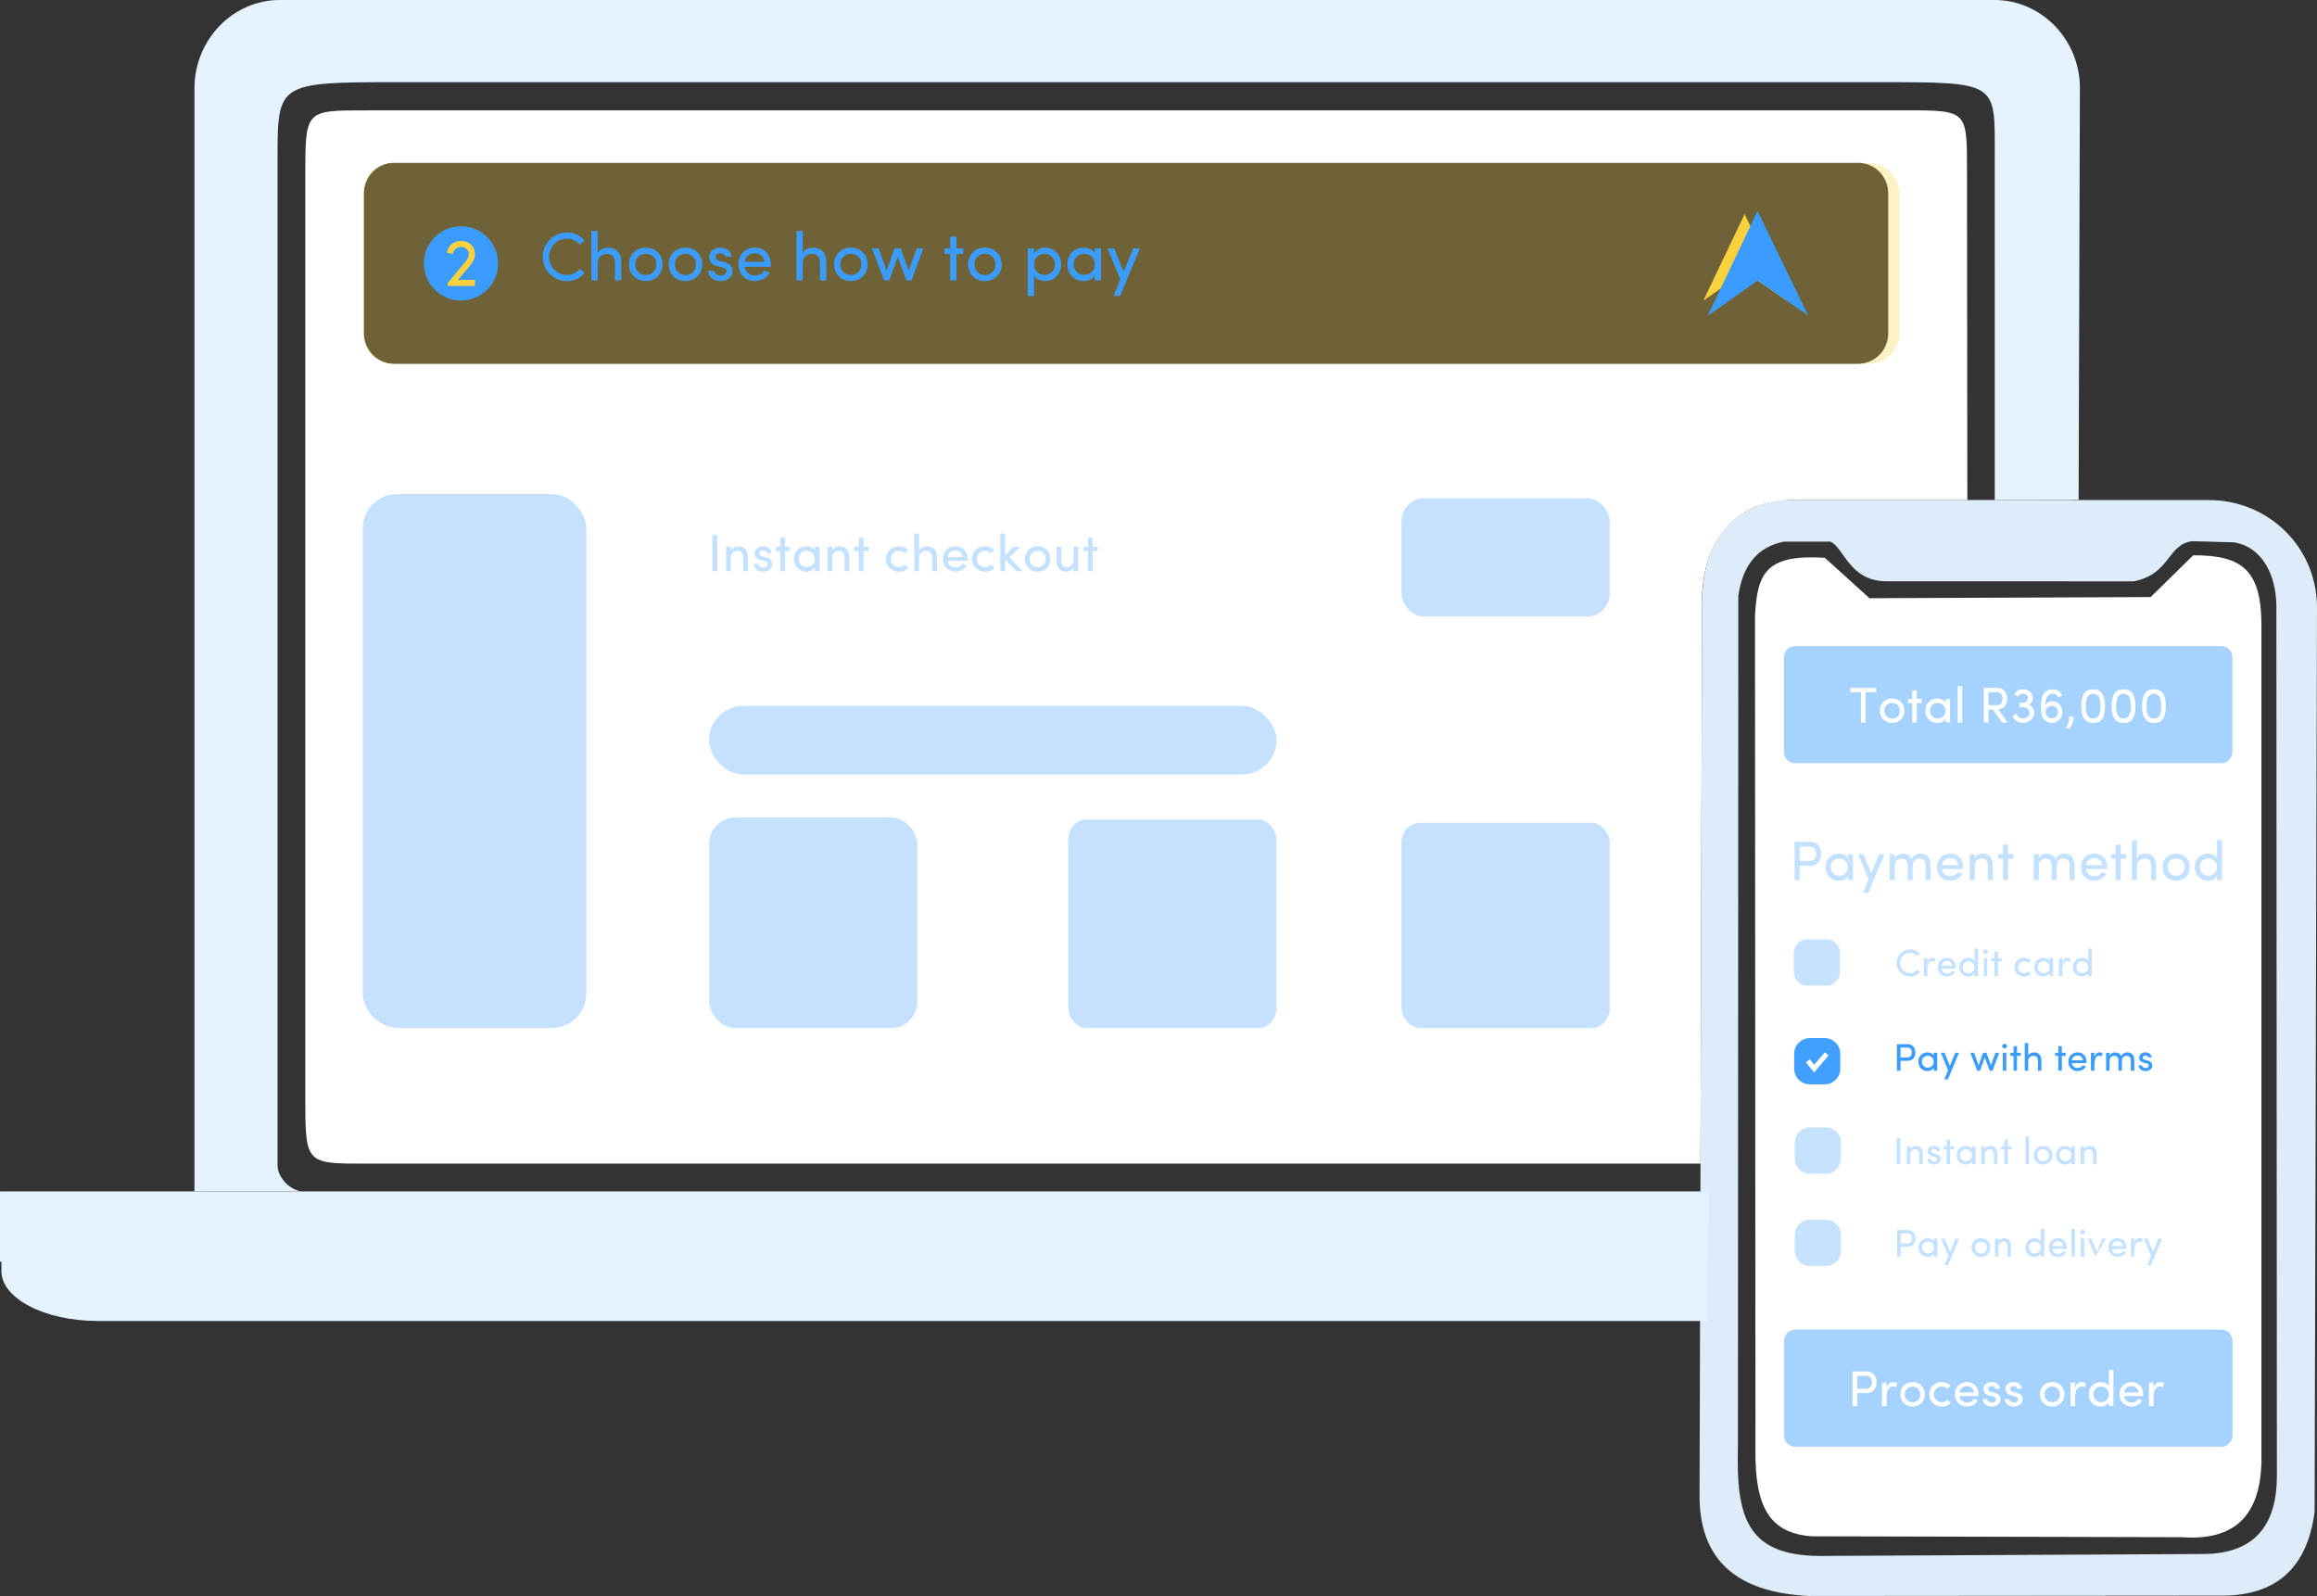 <?xml version="1.0" encoding="UTF-8"?>
<!DOCTYPE svg PUBLIC "-//W3C//DTD SVG 1.1//EN" "http://www.w3.org/Graphics/SVG/1.1/DTD/svg11.dtd">
<!-- Creator: CorelDRAW 2018 (64-Bit Evaluation Version) -->
<svg xmlns="http://www.w3.org/2000/svg" xml:space="preserve" width="200.342mm" height="137.993mm" version="1.1" style="shape-rendering:geometricPrecision; text-rendering:geometricPrecision; image-rendering:optimizeQuality; fill-rule:evenodd; clip-rule:evenodd"
viewBox="0 0 21573.56 14859.6"
 xmlns:xlink="http://www.w3.org/1999/xlink">
 <rect x="0" y="0" width="21573.56" height="14859.6" fill="#333333" stroke="none"/>
 <defs>
  <style type="text/css">
   <![CDATA[
    .str0 {stroke:white;stroke-width:45.58;stroke-miterlimit:22.926}
    .fil16 {fill:none}
    .fil3 {fill:#C4E1FF}
    .fil2 {fill:#E5F2FF}
    .fil15 {fill:#3B9CFF;fill-rule:nonzero}
    .fil4 {fill:#C4E1FF;fill-rule:nonzero}
    .fil12 {fill:white;fill-rule:nonzero}
    .fil0 {fill:#FFFFFF}
    .fil11 {fill:#3B9CFF;fill-opacity:0.45}
    .fil14 {fill:#3B9CFF;fill-opacity:0.961}
    .fil13 {fill:#C4E1FF;fill-opacity:0.961}
    .fil1 {fill:#E5F2FF;fill-opacity:0.961}
    .fil7 {fill: #3B9CFF;}
    .fil5 {fill:#FBD13E;fill-opacity:0.3}
    .fil6 {fill:#FBD13E}
    .fil8 {fill:#3B9CFF}
    .fil9 {fill:#FBD13E;fill-rule:nonzero}
    .fil10 {fill: #3B9CFF;fill-rule:nonzero}
   ]]>
  </style>
 </defs>
 <g id="Layer_x0020_1">
  <g id="_2431265610256">
   <path class="fil0" d="M16990.8 5193.12c-542.79,-32.26 -630.69,134.81 -650.04,547.13l4.16 7753.55c-6.26,536.18 130.96,781.01 522.64,810.08l3447.65 8.39c559.66,40.83 754.59,-274.47 741.04,-793.31l0 -7723.09c-7.14,-487.04 -181.91,-628.64 -635.85,-625.39l-395.2 388.62 -2618.61 10.67 -415.79 -376.66z"/>
   <path class="fil1" d="M20517 14468.74l-3505.62 17.8c-749.63,18.68 -847.99,-348.33 -829.44,-1031.91l3.48 -7903.56c38.73,-284.24 175.97,-458.43 424.65,-508.06l431.67 -0.19c125.74,49.72 176.54,370.49 524.42,369.56l2302.45 0.42c343.53,-68.98 310.49,-347.06 544.85,-373.86l382.26 10.56c259.74,37.11 396.11,293.76 399.56,588.66l4.89 8103.12c0.26,438.42 -190.21,724.96 -683.16,727.46zm-3933.83 -9814.14c-471.17,74.47 -745.78,378.34 -735.32,1014.72l-23.35 8219.39c-14.53,650.36 362.78,937.98 1015.19,970.89l3814.39 -3.21c510.45,10.8 825.29,-229.15 897.32,-780.29l22.16 -8438.22c-11.63,-563.35 -470.01,-985.04 -1010.32,-981.84l-3980.07 -1.45z"/>
   <path class="fil2" d="M15901.5 12299.01l-14991.42 0c-493.33,0 -896.86,-208.93 -896.86,-464.34l0 -87.51 -13.21 0 0 -654.62 15908.35 0 -2.36 415.85 -4.49 790.62z"/>
   <path class="fil2" d="M15908.35 11092.53l-13097.59 0c-112.34,-10.52 -226.43,-130.07 -226.43,-242.93l0 -9391.93c0,-683.87 10.83,-692.47 1107.11,-692.47l13793.57 0c1128.5,0 1088.09,-2.94 1088.1,687.32l0.11 3202.81 780.84 -1.59 11.85 -3831.39c1.39,-452.31 -357.37,-822.35 -794.2,-822.35l-15966.95 0c-436.83,0 -794.2,370.04 -794.2,822.35l0 10270.18 14097.8 0z"/>
   <path class="fil0" d="M3408.15 1027.74l14341.18 -0.51c575.26,-0.02 564.77,4.99 565.37,576.85l3.22 3051.15 -1571.57 -0.58c-415.27,-15.11 -865.96,192.44 -898.47,890.31l-14.71 5289.12 -12425.03 0c-549.47,0 -565.37,4.73 -565.37,-576.85l0 -8652.64c0,-581.57 9.45,-576.83 565.37,-576.85zm257.72 489.06l13638.22 0c152.5,0 277.23,127.39 277.23,282.86l0 1304.04c0,155.48 -124.84,282.85 -277.23,282.85l-13638.22 0c-152.37,0 -277.23,-127.27 -277.23,-282.85l0 -1304.04c0,-155.58 124.75,-282.86 277.23,-282.86z"/>
   <rect class="fil3" x="6602.7" y="7610.89" width="1938.3" height="1961.47" rx="246.09" ry="247.77"/>
   <rect class="fil3" x="9946.42" y="7630.66" width="1938.31" height="1941.48" rx="168.86" ry="185.7"/>
   <rect class="fil3" x="13049.48" y="7660.36" width="1938.3" height="1911.45" rx="169.35" ry="184.49"/>
   <rect class="fil3" x="13049.49" y="4639.01" width="1938.3" height="1100.83" rx="205.48" ry="215.37"/>
   <rect class="fil3" x="3377.62" y="4599.84" width="2081.58" height="4970.01" rx="320.58" ry="318.41"/>
   <rect class="fil3" x="6600.87" y="6571.45" width="5284.99" height="640.49" rx="326.5" ry="320.26"/>
   <polygon class="fil4" points="6633.04,5318 6633.04,4982.97 6678.26,4982.97 6678.26,5318 "/>
   <path id="1" class="fil4" d="M6805.09 5195.54l0 122.46 -44.25 0 0 -227.08 44.25 0 0 34.12c6.48,-12.64 16.21,-22.38 29.26,-29.02 12.97,-6.64 26.91,-9.96 41.74,-9.96 28.53,0 50,8.74 64.51,26.34 15.15,17.26 22.85,42.06 23.01,74.31l0 131.29 -44.25 0 0 -128.37c0,-19.12 -4.54,-33.88 -13.54,-44.17 -8.75,-10.78 -21.64,-16.13 -38.74,-16.13 -17.26,0 -31.93,5.6 -43.92,16.86 -12.07,11.18 -18.07,27.72 -18.07,49.35z"/>
   <path id="2" class="fil4" d="M7050.49 5102.66c15.15,-11.1 33.47,-16.6 55.03,-16.6 21.47,0 39.3,5.5 53.32,16.53 14.11,11.02 22.13,26.74 23.99,47.17l-42.22 0c-1.3,-7.38 -5.19,-13.29 -11.67,-17.75 -7.13,-4.38 -14.99,-6.57 -23.74,-6.57 -8.67,0 -16.04,1.86 -22.04,5.6 -6.48,2.91 -10.53,8.02 -12.32,15.15 -1.7,7.13 -1.45,12.8 0.73,17.01 3.64,7.3 12.56,12.97 26.74,17.02l33.48 8.18c39.3,9.65 58.91,31.77 58.91,66.38 0,20.5 -8.51,37.03 -25.61,49.76 -17.26,12.23 -37.44,18.32 -60.54,18.32 -23.18,0 -43.28,-6.65 -60.38,-20.02 -17.1,-13.3 -25.77,-30.96 -26.09,-53.09l41.81 0c1.86,11.75 7.86,20.43 18.07,25.93 9.89,6.25 20.59,9 32.1,8.36 11.5,-0.66 20.42,-3.74 26.74,-9.24 6.32,-5.6 9.89,-12.32 10.7,-20.27 0.65,-7.94 -1.79,-14.26 -7.38,-19.04 -5.51,-4.79 -13.14,-8.27 -22.78,-10.46l-31.12 -7.21c-21.97,-5.92 -38.17,-14.59 -48.54,-26.18 -9.97,-12 -14.11,-26.99 -12.32,-45.05 1.7,-18.08 10.13,-32.66 25.12,-43.93z"/>
   <polygon id="3" class="fil4" points="7309.34,5007.76 7309.34,5090.91 7356.99,5090.91 7356.99,5130.3 7309.34,5130.3 7309.34,5318 7265.08,5318 7265.08,5130.3 7224.23,5130.3 7224.23,5090.91 7265.08,5090.91 7265.08,5007.76 "/>
   <path id="4" class="fil4" d="M7564.93 5259.16c14.59,-13.61 21.88,-31.93 21.88,-55.03 0,-23.1 -7.61,-41.33 -22.76,-54.63 -15.24,-13.29 -33.16,-20.01 -53.73,-20.18 -20.66,0 -37.93,6.89 -51.87,20.68 -13.93,13.61 -20.9,31.44 -20.9,53.65 0,22.12 7.13,40.36 21.39,54.54 14.27,14.26 31.85,21.4 52.76,21.4 20.91,0 38.66,-6.82 53.24,-20.43zm66.62 58.84l-44.25 0 0 -34.85c-7.14,11.91 -17.92,21.47 -32.34,28.77 -14.43,7.29 -30.15,10.94 -47.33,10.94 -31.45,0 -58.76,-11.03 -81.86,-33.07 -22.28,-21.97 -33.47,-50.49 -33.47,-85.41 0,-35.02 11.03,-63.46 32.98,-85.26 22.04,-21.88 49.51,-32.9 82.42,-33.06 16.45,0 32.34,3.4 47.49,10.21 14.91,7.45 25.61,17.01 32.1,28.77l0 -34.12 44.25 0 0 227.08z"/>
   <path id="5" class="fil4" d="M7749.15 5195.54l0 122.46 -44.25 0 0 -227.08 44.25 0 0 34.12c6.48,-12.64 16.21,-22.38 29.26,-29.02 12.97,-6.64 26.91,-9.96 41.74,-9.96 28.53,0 50,8.74 64.51,26.34 15.15,17.26 22.85,42.06 23.01,74.31l0 131.29 -44.25 0 0 -128.37c0,-19.12 -4.54,-33.88 -13.54,-44.17 -8.75,-10.78 -21.64,-16.13 -38.74,-16.13 -17.26,0 -31.93,5.6 -43.92,16.86 -12.07,11.18 -18.07,27.72 -18.07,49.35z"/>
   <polygon id="6" class="fil4" points="8039.94,5007.76 8039.94,5090.91 8087.59,5090.91 8087.59,5130.3 8039.94,5130.3 8039.94,5318 7995.68,5318 7995.68,5130.3 7954.83,5130.3 7954.83,5090.91 7995.68,5090.91 7995.68,5007.76 "/>
   <path id="7" class="fil4" d="M8371.4 5086.06c35.01,0 63.69,12.23 86.15,36.62l-33.72 28.04c-14.18,-14.26 -32.01,-21.4 -53.41,-21.4 -21.31,0 -39.47,6.89 -54.38,20.75 -14.99,13.61 -22.53,31.69 -22.53,54.3 0,22.53 7.62,40.84 22.78,54.94 15.24,14.18 33.39,21.24 54.63,21.24 21.39,0 39.06,-7.45 52.92,-22.37l34.2 28.2c-22.61,24.31 -51.21,36.47 -85.66,36.47 -34.52,0 -63.69,-10.94 -87.53,-32.82 -23.74,-22.22 -35.58,-50.74 -35.58,-85.66 0,-34.93 11.67,-63.38 34.93,-85.26 23.34,-21.88 52.36,-32.9 87.2,-33.06z"/>
   <path id="8" class="fil4" d="M8557.39 5195.54l0 122.46 -44.25 0 0 -350.59 44.25 0 0 157.63c6.16,-12.64 16.69,-22.38 31.61,-29.02 14.83,-6.64 29.26,-9.96 43.2,-9.96 28.69,0 51.3,8.91 67.74,26.82 16.45,17.91 24.56,42.46 24.24,73.83l0 131.29 -44.26 0 0 -128.37c0,-18.89 -5.02,-33.39 -14.99,-43.69 -9.65,-11.1 -23.01,-16.62 -40.11,-16.62 -17.1,0 -32.59,5.44 -46.52,16.38 -13.95,10.94 -20.91,27.56 -20.91,49.84z"/>
   <path id="9" class="fil4" d="M9008.95 5203.81c0,10.05 -0.16,15.8 -0.48,17.42l-184.29 0c2.19,18.32 10.29,33.47 24.23,45.55 13.46,11.1 28.54,16.69 45.31,16.69 32.82,0 55.75,-11.75 68.89,-35.26 0.32,0 0.81,0.09 1.45,0.41 0.57,0.32 1.7,0.89 3.33,1.7 1.86,0.81 4.37,1.78 7.54,2.83 3.16,1.14 5.59,2.11 7.13,2.92l18.55 6.89c-9.31,19.12 -23.42,33.88 -42.3,44.25 -18.8,10.46 -39.55,15.65 -62.17,15.65 -32.5,0 -60.22,-10.94 -83.3,-32.91 -21.97,-21.97 -32.91,-50.73 -32.91,-86.15 0,-35.5 10.94,-63.94 32.75,-85.43 21.88,-21.39 49.51,-32.17 83.07,-32.33 33.54,0 60.62,10.85 81.2,32.5 21.31,21.55 32,50 32,85.25zm-66.29 -62.08c-12.64,-10.87 -28.36,-16.29 -47,-16.29 -18.72,0 -34.77,5.43 -48.22,16.29 -13.29,11.59 -21.07,26.66 -23.26,44.98l140.77 0c-2.19,-18.32 -9.65,-33.39 -22.29,-44.98z"/>
   <path id="10" class="fil4" d="M9172.26 5086.06c35.01,0 63.69,12.23 86.15,36.62l-33.72 28.04c-14.18,-14.26 -32.01,-21.4 -53.41,-21.4 -21.31,0 -39.47,6.89 -54.38,20.75 -14.99,13.61 -22.53,31.69 -22.53,54.3 0,22.53 7.62,40.84 22.78,54.94 15.24,14.18 33.39,21.24 54.63,21.24 21.39,0 39.06,-7.45 52.92,-22.37l34.2 28.2c-22.61,24.31 -51.21,36.47 -85.66,36.47 -34.52,0 -63.69,-10.94 -87.53,-32.82 -23.74,-22.22 -35.58,-50.74 -35.58,-85.66 0,-34.93 11.67,-63.38 34.93,-85.26 23.34,-21.88 52.36,-32.9 87.2,-33.06z"/>
   <polygon id="11" class="fil4" points="9358.25,5318 9314.01,5318 9314.01,4967.41 9358.25,4967.41 9358.25,5170.02 9436.63,5090.91 9496.92,5090.91 9399.58,5188.98 9520.18,5318 9461.75,5318 9358.25,5207.05 "/>
   <path id="12" class="fil4" d="M9715.25 5259.57c14.18,-13.95 21.31,-32.26 21.31,-54.95 0,-22.78 -7.13,-40.93 -21.31,-54.54 -14.18,-13.7 -31.85,-20.58 -53,-20.75 -21.07,0 -38.82,6.82 -53.16,20.51 -14.5,13.77 -21.81,31.93 -21.81,54.54 0,22.53 7.14,40.84 21.32,54.94 14.18,14.18 31.93,21.24 53.24,21.24 21.4,0 39.23,-6.97 53.41,-20.99zm-53.16 63.3c-33.07,0 -61.11,-10.94 -84.28,-32.82 -23.18,-21.88 -34.77,-50.42 -34.77,-85.66 0,-35.26 11.43,-63.87 34.2,-85.75 22.78,-21.88 50.89,-32.74 84.45,-32.57 33.72,0 61.92,10.94 84.69,32.82 22.94,22.04 34.44,50.57 34.44,85.5 0,34.92 -11.5,63.37 -34.52,85.41 -23.01,22.04 -51.14,33.07 -84.2,33.07z"/>
   <path id="13" class="fil4" d="M9995.08 5213.53l0 -122.62 44.25 0 0 227.08 -44.25 0 0 -33.88c-6.48,12.48 -16.21,22.13 -29.26,28.77 -12.97,6.64 -26.75,9.97 -41.33,9.97 -28.13,0 -49.76,-8.84 -64.92,-26.59 -15.15,-17.75 -22.69,-42.38 -22.53,-73.91l0 -131.45 44.25 0 0 128.29c0,18.88 4.38,33.72 13.05,44.49 8.75,10.61 21.88,15.88 39.47,15.88 17.58,0 32.18,-5.51 43.92,-16.62 11.75,-11.1 17.51,-27.56 17.35,-49.44z"/>
   <polygon id="14" class="fil4" points="10173.78,5007.76 10173.78,5090.91 10221.43,5090.91 10221.43,5130.3 10173.78,5130.3 10173.78,5318 10129.53,5318 10129.53,5130.3 10088.68,5130.3 10088.68,5090.91 10129.53,5090.91 10129.53,5007.76 "/>
   <path class="fil5" d="M3661.89 1517.82l13739.97 0c155.58,0 282.86,127.27 282.86,282.85l0 1304.04c0,155.58 -127.28,282.86 -282.86,282.86l-13739.97 0c-155.58,0 -282.86,-127.28 -282.86,-282.86l0 -1304.04c0,-155.58 127.28,-282.85 282.86,-282.85z"/>
   <g>
    <polygon class="fil6" points="16244.51,2528.68 15859.37,2800.01 16244,1993.44 16632.89,2797.38 "/>
    <polygon class="fil7" points="16365.51,2612.4 15899.38,2940.79 16364.87,1964.61 16835.54,2937.61 "/>
   </g>
   <path class="fil8" d="M4292.23 2107.23c190.79,0 345.46,154.68 345.46,345.47 0,190.8 -154.67,345.47 -345.46,345.47 -190.79,0 -345.47,-154.67 -345.47,-345.47 0,-190.79 154.68,-345.47 345.47,-345.47z"/>
   <path class="fil9" d="M4167.85 2662.42l0 -25.18 167.21 -203.8c20.09,-23.38 30.14,-45.49 30.14,-66.21 0,-20.84 -7.29,-37.23 -21.78,-49.29 -14.49,-12.16 -31.83,-18.3 -52.03,-18.51 -20.1,0 -37.02,6.03 -50.67,18.2 -13.75,12.06 -21.89,28.03 -24.65,47.8l-54.57 -13.43c5.5,-32.57 20.31,-58.91 44.21,-79.12 24.96,-19.99 54.68,-29.93 89.16,-29.93 34.48,0 64.3,11.32 89.58,34.05 25.27,22.64 37.86,52.14 37.86,88.53 0,36.39 -15.02,72.23 -45.27,107.46l-113.38 132.95 159.29 0 0 56.48 -255.1 0z"/>
   <path class="fil10" d="M5118.71 2551.41c-43.08,-44.15 -64.67,-97.43 -64.67,-159.88 0,-62.33 21.59,-115.62 64.67,-159.76 43.4,-44.15 97.54,-66.27 162.31,-66.27 64.89,0 118.6,24.68 161.47,74.03l-44.89 37.23c-33.28,-36.27 -73.17,-54.46 -119.66,-54.46 -46.59,0 -85.63,16.49 -117.21,49.46 -31.59,32.97 -47.34,72.86 -47.34,119.77 0,47.01 15.74,86.8 47.34,119.56 31.16,32.55 70.62,48.82 118.48,48.82 47.77,0 87.65,-18.82 119.67,-56.37l44.79 37.86c-42.76,50.21 -96.8,75.31 -162,75.31 -65.2,0 -119.56,-21.81 -162.96,-65.31zm446.33 -101.79l0 160.72 -58.08 0 0 -460.15 58.08 0 0 206.89c8.08,-16.59 21.9,-29.35 41.48,-38.08 19.47,-8.72 38.4,-13.08 56.7,-13.08 37.66,0 67.32,11.69 88.93,35.2 21.59,23.51 32.23,55.74 31.8,96.9l0 172.32 -58.07 0 0 -168.48c0,-24.79 -6.6,-43.83 -19.68,-57.34 -12.65,-14.57 -30.21,-21.81 -52.65,-21.81 -22.44,0 -42.76,7.13 -61.06,21.49 -18.3,14.35 -27.44,36.16 -27.44,65.42zm518.11 84.03c18.62,-18.3 27.98,-42.33 27.98,-72.12 0,-29.89 -9.36,-53.71 -27.98,-71.59 -18.61,-17.97 -41.8,-27.02 -69.56,-27.23 -27.65,0 -50.95,8.94 -69.78,26.91 -19.04,18.09 -28.61,41.91 -28.61,71.59 0,29.57 9.37,53.62 27.98,72.12 18.62,18.62 41.91,27.87 69.89,27.87 28.08,0 51.48,-9.14 70.09,-27.55zm-69.77 83.08c-43.41,0 -80.2,-14.36 -110.62,-43.08 -30.42,-28.72 -45.64,-66.16 -45.64,-112.43 0,-46.27 15,-83.81 44.88,-112.53 29.89,-28.72 66.81,-42.98 110.84,-42.76 44.25,0 81.27,14.35 111.15,43.07 30.11,28.93 45.22,66.38 45.22,112.22 0,45.85 -15.11,83.19 -45.31,112.12 -30.22,28.92 -67.12,43.4 -110.52,43.4zm439.08 -83.08c18.62,-18.3 27.98,-42.33 27.98,-72.12 0,-29.89 -9.36,-53.71 -27.98,-71.59 -18.61,-17.97 -41.8,-27.02 -69.56,-27.23 -27.65,0 -50.95,8.94 -69.78,26.91 -19.04,18.09 -28.61,41.91 -28.61,71.59 0,29.57 9.37,53.62 27.98,72.12 18.62,18.62 41.91,27.87 69.89,27.87 28.08,0 51.48,-9.14 70.09,-27.55zm-69.77 83.08c-43.41,0 -80.2,-14.36 -110.62,-43.08 -30.42,-28.72 -45.64,-66.16 -45.64,-112.43 0,-46.27 15,-83.81 44.88,-112.53 29.89,-28.72 66.81,-42.98 110.84,-42.76 44.25,0 81.27,14.35 111.15,43.07 30.11,28.93 45.22,66.38 45.22,112.22 0,45.85 -15.11,83.19 -45.31,112.12 -30.22,28.92 -67.12,43.4 -110.52,43.4zm253.68 -289c19.9,-14.58 43.93,-21.81 72.22,-21.81 28.19,0 51.59,7.23 69.99,21.7 18.51,14.46 29.04,35.09 31.49,61.91l-55.42 0c-1.7,-9.68 -6.81,-17.44 -15.31,-23.3 -9.36,-5.74 -19.67,-8.61 -31.16,-8.61 -11.38,0 -21.06,2.44 -28.93,7.34 -8.51,3.82 -13.83,10.53 -16.16,19.89 -2.24,9.36 -1.92,16.81 0.96,22.33 4.78,9.57 16.49,17.02 35.09,22.34l43.93 10.74c51.59,12.66 77.33,41.7 77.33,87.12 0,26.91 -11.17,48.61 -33.61,65.31 -22.66,16.07 -49.15,24.05 -79.46,24.05 -30.42,0 -56.8,-8.72 -79.24,-26.27 -22.44,-17.44 -33.82,-40.63 -34.25,-69.67l54.89 0c2.44,15.42 10.32,26.8 23.72,34.04 12.98,8.18 27.02,11.8 42.13,10.95 15.1,-0.85 26.8,-4.89 35.09,-12.13 8.3,-7.33 12.98,-16.16 14.04,-26.59 0.85,-10.42 -2.34,-18.73 -9.68,-25 -7.23,-6.27 -17.23,-10.84 -29.88,-13.72l-40.86 -9.47c-28.82,-7.76 -50.09,-19.15 -63.71,-34.36 -13.08,-15.73 -18.51,-35.42 -16.17,-59.14 2.24,-23.71 13.3,-42.86 32.97,-57.64zm540.14 132.74c0,13.19 -0.22,20.74 -0.64,22.87l-241.89 0c2.88,24.03 13.51,43.92 31.81,59.78 17.66,14.57 37.44,21.91 59.45,21.91 43.08,0 73.18,-15.42 90.42,-46.27 0.42,0 1.06,0.11 1.91,0.54 0.75,0.42 2.24,1.16 4.36,2.23 2.46,1.07 5.75,2.34 9.9,3.73 4.15,1.49 7.34,2.77 9.36,3.82l24.36 9.05c-12.23,25.1 -30.73,44.46 -55.52,58.07 -24.68,13.72 -51.9,20.54 -81.58,20.54 -42.65,0 -79.03,-14.36 -109.35,-43.19 -28.82,-28.83 -43.18,-66.58 -43.18,-113.07 0,-46.58 14.36,-83.92 42.98,-112.11 28.72,-28.08 64.99,-42.23 109.02,-42.44 44.04,0 79.57,14.25 106.59,42.65 27.98,28.29 42.02,65.62 42.02,111.89zm-87.01 -81.47c-16.59,-14.26 -37.24,-21.39 -61.69,-21.39 -24.57,0 -45.64,7.13 -63.3,21.39 -17.44,15.2 -27.65,35 -30.53,59.03l184.76 0c-2.88,-24.03 -12.65,-43.83 -29.25,-59.03zm384.74 70.63l0 160.72 -58.08 0 0 -460.15 58.08 0 0 206.89c8.08,-16.59 21.9,-29.35 41.48,-38.08 19.47,-8.72 38.4,-13.08 56.7,-13.08 37.66,0 67.32,11.69 88.93,35.2 21.59,23.51 32.23,55.74 31.8,96.9l0 172.32 -58.07 0 0 -168.48c0,-24.79 -6.6,-43.83 -19.68,-57.34 -12.65,-14.57 -30.21,-21.81 -52.65,-21.81 -22.44,0 -42.76,7.13 -61.06,21.49 -18.3,14.35 -27.44,36.16 -27.44,65.42zm518.11 84.03c18.62,-18.3 27.98,-42.33 27.98,-72.12 0,-29.89 -9.36,-53.71 -27.98,-71.59 -18.61,-17.97 -41.8,-27.02 -69.56,-27.23 -27.65,0 -50.95,8.94 -69.78,26.91 -19.04,18.09 -28.61,41.91 -28.61,71.59 0,29.57 9.37,53.62 27.98,72.12 18.62,18.62 41.91,27.87 69.89,27.87 28.08,0 51.48,-9.14 70.09,-27.55zm-69.77 83.08c-43.41,0 -80.2,-14.36 -110.62,-43.08 -30.42,-28.72 -45.64,-66.16 -45.64,-112.43 0,-46.27 15,-83.81 44.88,-112.53 29.89,-28.72 66.81,-42.98 110.84,-42.76 44.25,0 81.27,14.35 111.15,43.07 30.11,28.93 45.22,66.38 45.22,112.22 0,45.85 -15.11,83.19 -45.31,112.12 -30.22,28.92 -67.12,43.4 -110.52,43.4zm675.11 -304.43l-110.3 298.05 -47.97 0 -81.05 -218.91 -78.5 218.91 -47.33 0 -113.5 -298.05 62.01 0 74.45 208.59 74.88 -208.59 56.06 0 74.78 208.59 74.46 -208.59 62 0zm307.84 -109.13l0 109.13 62.54 0 0 51.7 -62.54 0 0 246.35 -58.07 0 0 -246.35 -53.62 0 0 -51.7 53.62 0 0 -109.13 58.07 0zm334.95 330.48c18.62,-18.3 27.98,-42.33 27.98,-72.12 0,-29.89 -9.36,-53.71 -27.98,-71.59 -18.61,-17.97 -41.8,-27.02 -69.56,-27.23 -27.65,0 -50.95,8.94 -69.78,26.91 -19.04,18.09 -28.61,41.91 -28.61,71.59 0,29.57 9.37,53.62 27.98,72.12 18.62,18.62 41.91,27.87 69.89,27.87 28.08,0 51.48,-9.14 70.09,-27.55zm-69.77 83.08c-43.41,0 -80.2,-14.36 -110.62,-43.08 -30.42,-28.72 -45.64,-66.16 -45.64,-112.43 0,-46.27 15,-83.81 44.88,-112.53 29.89,-28.72 66.81,-42.98 110.84,-42.76 44.25,0 81.27,14.35 111.15,43.07 30.11,28.93 45.22,66.38 45.22,112.22 0,45.85 -15.11,83.19 -45.31,112.12 -30.22,28.92 -67.12,43.4 -110.52,43.4zm485.04 -226.67c-18.4,18.3 -27.65,42.65 -27.65,73.18 0,30.42 9.79,54.14 29.25,71.16 19.58,17.02 42.65,25.53 69.46,25.53 26.81,0 49.67,-8.94 68.51,-26.8 17.86,-17.77 26.8,-41.17 26.8,-70.21 0,-29.03 -9.36,-52.97 -28.08,-71.58 -18.82,-18.62 -42.01,-28.08 -69.35,-28.3 -27.45,-0.22 -50.42,8.83 -68.93,27.02zm-86.37 -77.76l58.08 0 0 46.91c9.78,-16.69 23.93,-29.57 42.65,-38.5 18.3,-9.9 38.71,-14.78 61.37,-14.78 41.59,0 76.8,14.46 105.52,43.5 28.83,28.72 43.18,66.16 43.18,112.22 0,46.06 -14.25,83.39 -42.86,112.11 -28.51,28.61 -63.82,42.98 -105.84,42.98 -22.66,0 -43.4,-4.47 -62.33,-13.41 -18.83,-8.94 -32.77,-21.48 -41.7,-37.44l0 189.34 -58.08 0 0 -442.92zm595.35 220.83c19.15,-17.88 28.72,-41.91 28.72,-72.22 0,-30.32 -10,-54.25 -29.89,-71.7 -20,-17.44 -43.5,-26.27 -70.52,-26.49 -27.13,0 -49.78,9.05 -68.08,27.13 -18.3,17.88 -27.44,41.28 -27.44,70.41 0,29.04 9.36,52.98 28.08,71.59 18.72,18.73 41.8,28.08 69.24,28.08 27.45,0 50.74,-8.94 69.89,-26.8zm87.43 77.22l-58.07 0 0 -45.73c-9.36,15.64 -23.51,28.18 -42.44,37.75 -18.93,9.57 -39.57,14.36 -62.12,14.36 -41.26,0 -77.11,-14.47 -107.43,-43.4 -29.26,-28.83 -43.93,-66.27 -43.93,-112.12 0,-45.95 14.46,-83.28 43.29,-111.89 28.93,-28.72 65,-43.19 108.18,-43.4 21.59,0 42.44,4.47 62.33,13.4 19.58,9.79 33.62,22.34 42.13,37.76l0 -44.79 58.07 0 0 298.05zm361.87 -298.05l-185.08 442.92 -60.73 0 62.54 -154.02 -119.35 -288.9 62.01 0 89.13 215.72 89.45 -215.72 62.01 0z"/>
   <path class="fil11" d="M16713.02 6016.06l3970.61 0c56.12,0 102.04,45.89 102.04,102.02l0 885.98c0,56.12 -45.92,102.03 -102.04,102.03l-3970.61 0c-56.1,0 -102.02,-45.91 -102.02,-102.03l0 -885.98c0,-56.12 45.92,-102.02 102.02,-102.02z"/>
   <path class="fil11" d="M16714 12380.16l3970.61 0c56.12,0 102.04,45.89 102.04,102.02l0 885.98c0,56.12 -45.92,102.03 -102.04,102.03l-3970.61 0c-56.1,0 -102.02,-45.91 -102.02,-102.03l0 -885.98c0,-56.12 45.92,-102.02 102.02,-102.02z"/>
   <polygon class="fil12" points="17229.24,6445.19 17229.24,6404.49 17469.2,6404.49 17469.2,6445.19 17370.97,6445.19 17370.97,6726.78 17327.46,6726.78 17327.46,6445.19 "/>
   <path id="1" class="fil12" d="M17668.93 6670.57c13.64,-13.41 20.5,-31.02 20.5,-52.86 0,-21.9 -6.86,-39.37 -20.5,-52.46 -13.64,-13.17 -30.64,-19.8 -50.98,-19.95 -20.28,0 -37.34,6.55 -51.15,19.72 -13.96,13.26 -20.97,30.72 -20.97,52.47 0,21.67 6.86,39.29 20.5,52.85 13.64,13.64 30.71,20.43 51.21,20.43 20.59,0 37.73,-6.7 51.38,-20.19zm-51.14 60.88c-31.81,0 -58.78,-10.52 -81.07,-31.57 -22.3,-21.04 -33.45,-48.49 -33.45,-82.4 0,-33.92 10.99,-61.43 32.9,-82.49 21.9,-21.05 48.96,-31.5 81.24,-31.34 32.43,0 59.56,10.52 81.46,31.57 22.06,21.2 33.13,48.64 33.13,82.25 0,33.6 -11.07,60.96 -33.21,82.17 -22.14,21.2 -49.19,31.8 -81,31.8z"/>
   <polygon id="2" class="fil12" points="17847.39,6428.34 17847.39,6508.33 17893.23,6508.33 17893.23,6546.23 17847.39,6546.23 17847.39,6726.78 17804.83,6726.78 17804.83,6546.23 17765.53,6546.23 17765.53,6508.33 17804.83,6508.33 17804.83,6428.34 "/>
   <path id="3" class="fil12" d="M18093.29 6670.18c14.03,-13.09 21.04,-30.72 21.04,-52.94 0,-22.22 -7.32,-39.76 -21.9,-52.55 -14.66,-12.78 -31.89,-19.25 -51.69,-19.4 -19.88,0 -36.48,6.62 -49.9,19.88 -13.41,13.09 -20.1,30.25 -20.1,51.61 0,21.28 6.86,38.82 20.58,52.46 13.72,13.72 30.64,20.58 50.75,20.58 20.12,0 37.18,-6.55 51.23,-19.64zm64.08 56.6l-42.57 0 0 -33.52c-6.86,11.46 -17.23,20.65 -31.11,27.67 -13.88,7.02 -29,10.52 -45.53,10.52 -30.25,0 -56.52,-10.6 -78.74,-31.8 -21.44,-21.13 -32.2,-48.58 -32.2,-82.17 0,-33.68 10.6,-61.05 31.72,-82.02 21.21,-21.04 47.64,-31.65 79.29,-31.8 15.83,0 31.11,3.27 45.69,9.82 14.34,7.17 24.64,16.37 30.87,27.67l0 -32.82 42.57 0 0 218.45z"/>
   <polygon id="4" class="fil12" points="18227.91,6726.78 18227.91,6389.51 18270.48,6389.51 18270.48,6726.78 "/>
   <path id="5" class="fil12" d="M18593.79 6445.19l-78.9 0 0 120.22 77.1 0c17.85,0 31.35,-5.38 40.31,-16.22 9.05,-11.62 13.57,-26.2 13.57,-43.89 0,-17.7 -4.52,-32.05 -13.57,-43.19 -8.33,-11.31 -21.2,-16.92 -38.51,-16.92zm-78.9 160.91l0 120.68 -43.5 0 0 -322.29 123.1 0c31.57,0 55.27,9.82 71.02,29.46 15.75,19.65 23.7,42.95 23.86,70.09 -0.16,27.13 -6.95,49.98 -20.43,68.76 -13.48,18.72 -34.38,29.24 -62.52,31.73l86.22 122.24 -52.7 0 -83.73 -120.68 -41.32 0z"/>
   <path id="6" class="fil12" d="M18837.96 6584.11l-34.46 0 0 -40.69 34.46 0c10.37,0.31 19.57,-2.81 27.67,-9.36 7.8,-7.01 12.71,-16.37 14.81,-27.91 2.19,-11.61 0.31,-21.35 -5.45,-29.31 -7.17,-10.99 -18.95,-16.84 -35.4,-17.62 -21.91,-1.95 -39.77,7.17 -53.49,27.44l-31.26 -24.71c8.35,-14.42 20.58,-25.8 36.57,-34.22 16.6,-7.95 33.83,-11.38 51.84,-10.13 24.64,1.16 44.98,10.21 60.88,27.05 16.53,16.14 24.56,35.23 24.09,57.38 0,5.92 -1.01,12.16 -2.96,18.7 -5.61,18.32 -16.68,32.2 -33.13,41.39 15.52,5.7 27.91,16.53 37.03,32.75 9.21,16.14 12.94,32.75 11.23,49.74 -2.65,25.89 -15.04,47.25 -37.19,64.01 -22.14,16.68 -47.32,24.01 -75.46,21.91 -19.95,-1.56 -37.97,-8.03 -53.95,-19.42 -15.98,-11.46 -28.22,-26.12 -36.72,-44.13l36.96 -20.04c5.61,11.86 13.41,21.36 23.31,28.54 10.21,8.03 21.28,12.56 33.36,13.49 17.78,0.85 32.91,-3.44 45.23,-13.02 13.72,-10.06 20.73,-22.45 21.2,-37.27 0.46,-14.73 -5.22,-27.52 -17.15,-38.36 -11.85,-10.83 -25.89,-16.22 -42.02,-16.22z"/>
   <path id="7" class="fil12" d="M19147.62 6590.19c-10.52,-12.17 -23.85,-18.4 -39.99,-18.72 -16.14,-0.31 -30.32,4.83 -42.49,15.52 -12.16,10.68 -18.39,24.25 -18.7,40.69 -0.31,16.6 4.99,30.72 15.98,42.49 11.31,11.53 24.95,17.62 41.08,18.24 16.14,0.62 29.55,-4.29 40.23,-14.82 11.85,-10.98 18,-24.86 18.48,-41.63 0.46,-16.68 -4.37,-30.64 -14.58,-41.78zm16.22 -97.77c-11.62,-23.39 -28.46,-35.08 -50.53,-35.08 -22.05,0 -39.37,10.06 -52.08,30.1 -12.63,20.12 -17.54,45.6 -14.81,76.48 8.96,-23.15 29.94,-34.7 62.83,-34.53 27.05,0 49.81,10.6 68.29,31.81 18.24,21.13 26.74,45.6 25.57,73.35 -1.25,27.67 -11.69,50.99 -31.35,69.93 -19.64,18.87 -43.19,27.76 -70.78,26.51 -27.52,-1.56 -50.05,-11.54 -67.59,-30.17 -17.54,-18.55 -27.52,-44.75 -29.95,-78.59 -2.41,-33.75 -0.61,-70.94 5.55,-111.48 4.67,-27.99 16.44,-50.75 35.16,-68.29 19.33,-17.46 42.57,-25.8 69.62,-24.86 20.27,0.94 37.73,5.77 52.31,14.58 14.58,8.88 26.35,23.62 35.16,44.35l-37.42 15.9z"/>
   <path id="8" class="fil12" d="M19264.8 6785.71l-29.94 -9.82c22.06,-30.56 32.59,-64.86 31.72,-102.9l43.5 0c-1.95,25.88 -7.17,48.57 -15.67,68.21 -8.57,19.65 -18.4,34.46 -29.62,44.52z"/>
   <path id="9" class="fil12" d="M19541.57 6660.27c10.6,-19.4 15.9,-48.1 15.9,-86.06 0,-38.04 -5.31,-66.66 -15.9,-85.92 -10.61,-19.25 -28.07,-28.92 -52.31,-29.07 -24.25,0.15 -41.79,9.82 -52.7,29.07 -10.77,19.26 -16.14,47.88 -16.14,85.92 0,37.96 5.37,66.66 16.14,86.06 10.76,19.42 28.21,29.09 52.46,29.09 24.25,0 41.79,-9.67 52.55,-29.09zm-163.72 -85.91c0,-45.05 7.41,-81.94 22.14,-110.47 17.08,-30.87 46.93,-46.3 89.5,-46.3 42.57,0 71.96,15.36 88.18,46.08 14.88,26.66 22.38,63.38 22.38,110.31 0,46.85 -7.33,83.81 -21.99,110.78 -15.9,30.95 -45.53,46.38 -88.8,46.23 -74.3,0 -111.41,-52.24 -111.41,-156.63z"/>
   <path id="10" class="fil12" d="M19824.57 6660.27c10.6,-19.4 15.9,-48.1 15.9,-86.06 0,-38.04 -5.31,-66.66 -15.9,-85.92 -10.61,-19.25 -28.07,-28.92 -52.31,-29.07 -24.25,0.15 -41.79,9.82 -52.7,29.07 -10.77,19.26 -16.14,47.88 -16.14,85.92 0,37.96 5.37,66.66 16.14,86.06 10.76,19.42 28.21,29.09 52.46,29.09 24.25,0 41.79,-9.67 52.55,-29.09zm-163.72 -85.91c0,-45.05 7.41,-81.94 22.14,-110.47 17.08,-30.87 46.93,-46.3 89.5,-46.3 42.57,0 71.96,15.36 88.18,46.08 14.88,26.66 22.38,63.38 22.38,110.31 0,46.85 -7.33,83.81 -21.99,110.78 -15.9,30.95 -45.53,46.38 -88.8,46.23 -74.3,0 -111.41,-52.24 -111.41,-156.63z"/>
   <path id="11" class="fil12" d="M20107.57 6660.27c10.6,-19.4 15.9,-48.1 15.9,-86.06 0,-38.04 -5.31,-66.66 -15.9,-85.92 -10.61,-19.25 -28.07,-28.92 -52.31,-29.07 -24.25,0.15 -41.79,9.82 -52.7,29.07 -10.77,19.26 -16.14,47.88 -16.14,85.92 0,37.96 5.37,66.66 16.14,86.06 10.76,19.42 28.21,29.09 52.46,29.09 24.25,0 41.79,-9.67 52.55,-29.09zm-163.72 -85.91c0,-45.05 7.41,-81.94 22.14,-110.47 17.08,-30.87 46.93,-46.3 89.5,-46.3 42.57,0 71.96,15.36 88.18,46.08 14.88,26.66 22.38,63.38 22.38,110.31 0,46.85 -7.33,83.81 -21.99,110.78 -15.9,30.95 -45.53,46.38 -88.8,46.23 -74.3,0 -111.41,-52.24 -111.41,-156.63z"/>
   <path class="fil12" d="M17376.65 12809.99l-84.5 0 0 120.09 82.01 0c17.83,-0.16 31.45,-5.69 40.96,-16.67 9.42,-10.98 14.25,-25.15 14.41,-42.68 0,-17.52 -4.52,-32.17 -13.48,-43.85 -9.34,-11.29 -22.51,-16.9 -39.4,-16.9zm-127.95 281.29l0 -321.94 128.41 0c31.85,0 55.61,9.81 71.49,29.44 16.28,19.07 24.38,42.83 24.38,71.49 0,28.73 -8.1,52.64 -24.22,71.72 -16.2,19.16 -40.11,28.74 -71.8,28.74l-84.81 0 0 120.55 -43.45 0z"/>
   <path id="1" class="fil12" d="M17565.97 13011.93l0 79.35 -42.51 0 0 -218.21 42.51 0 0 49.22c10.67,-35.9 30.84,-53.9 60.67,-53.9 17.21,0 29.83,2.8 37.93,8.33l-6.62 39.88c-9.57,-5.06 -20.32,-7.56 -32.15,-7.56 -19.24,0 -33.96,9.19 -44.31,27.57 -10.36,18.46 -15.51,43.54 -15.51,75.31z"/>
   <path id="2" class="fil12" d="M17858.8 13035.13c13.62,-13.4 20.48,-31 20.48,-52.81 0,-21.88 -6.86,-39.33 -20.48,-52.41 -13.63,-13.16 -30.61,-19.78 -50.93,-19.93 -20.24,0 -37.3,6.54 -51.09,19.71 -13.95,13.23 -20.96,30.68 -20.96,52.41 0,21.64 6.86,39.25 20.48,52.8 13.63,13.63 30.69,20.41 51.17,20.41 20.56,0 37.69,-6.7 51.32,-20.17zm-51.1 60.82c-31.77,0 -58.71,-10.51 -80.99,-31.54 -22.27,-21.03 -33.4,-48.44 -33.4,-82.31 0,-33.88 10.97,-61.37 32.87,-82.4 21.88,-21.02 48.9,-31.45 81.14,-31.3 32.4,0 59.51,10.51 81.39,31.54 22.03,21.18 33.09,48.6 33.09,82.16 0,33.56 -11.06,60.9 -33.18,82.08 -22.11,21.18 -49.14,31.78 -80.91,31.78z"/>
   <path id="3" class="fil12" d="M18081.06 12868.39c33.64,0 61.22,11.76 82.79,35.2l-32.4 26.94c-13.62,-13.71 -30.75,-20.56 -51.32,-20.56 -20.48,0 -37.93,6.62 -52.25,19.93 -14.41,13.08 -21.66,30.45 -21.66,52.18 0,21.64 7.32,39.25 21.89,52.8 14.63,13.63 32.08,20.41 52.48,20.41 20.56,0 37.54,-7.17 50.85,-21.49l32.87 27.1c-21.72,23.36 -49.21,35.04 -82.31,35.04 -33.18,0 -61.21,-10.51 -84.11,-31.54 -22.81,-21.34 -34.18,-48.75 -34.18,-82.31 0,-33.56 11.21,-60.91 33.56,-81.93 22.42,-21.03 50.31,-31.63 83.79,-31.78z"/>
   <path id="4" class="fil12" d="M18422.85 12981.55c0,9.66 -0.15,15.18 -0.46,16.74l-177.1 0c2.11,17.6 9.9,32.17 23.29,43.76 12.92,10.67 27.41,16.04 43.53,16.04 31.54,0 53.58,-11.29 66.2,-33.88 0.3,0 0.78,0.08 1.4,0.39 0.54,0.31 1.64,0.86 3.19,1.64 1.8,0.79 4.21,1.71 7.25,2.72 3.04,1.1 5.37,2.02 6.85,2.81l17.83 6.61c-8.95,18.38 -22.51,32.55 -40.65,42.52 -18.07,10.05 -38,15.03 -59.73,15.03 -31.23,0 -57.86,-10.51 -80.05,-31.62 -21.11,-21.11 -31.62,-48.76 -31.62,-82.79 0,-34.11 10.51,-61.44 31.45,-82.08 21.03,-20.57 47.59,-30.93 79.83,-31.08 32.24,0 58.26,10.43 78.04,31.23 20.48,20.72 30.75,48.05 30.75,81.93zm-63.71 -59.66c-12.15,-10.43 -27.25,-15.65 -45.16,-15.65 -17.99,0 -33.41,5.21 -46.34,15.65 -12.77,11.15 -20.24,25.63 -22.36,43.22l135.27 0c-2.1,-17.6 -9.26,-32.08 -21.42,-43.22z"/>
   <path id="5" class="fil12" d="M18492.16 12884.36c14.57,-10.67 32.17,-15.97 52.88,-15.97 20.63,0 37.76,5.3 51.24,15.88 13.56,10.6 21.27,25.7 23.06,45.32l-40.58 0c-1.24,-7.09 -4.99,-12.77 -11.21,-17.05 -6.86,-4.21 -14.41,-6.31 -22.82,-6.31 -8.33,0 -15.42,1.79 -21.18,5.37 -6.23,2.8 -10.12,7.71 -11.85,14.56 -1.63,6.86 -1.4,12.31 0.71,16.36 3.5,7.01 12.07,12.46 25.69,16.36l32.17 7.86c37.76,9.27 56.62,30.53 56.62,63.78 0,19.71 -8.18,35.59 -24.62,47.81 -16.58,11.77 -35.98,17.61 -58.17,17.61 -22.27,0 -41.59,-6.39 -58.02,-19.23 -16.43,-12.77 -24.77,-29.75 -25.08,-51.01l40.19 0c1.8,11.29 7.56,19.62 17.37,24.92 9.5,6 19.78,8.65 30.84,8.02 11.06,-0.62 19.62,-3.59 25.69,-8.88 6.07,-5.37 9.51,-11.83 10.28,-19.47 0.62,-7.62 -1.71,-13.7 -7.09,-18.3 -5.3,-4.6 -12.62,-7.95 -21.88,-10.05l-29.9 -6.93c-21.11,-5.69 -36.69,-14.02 -46.65,-25.15 -9.58,-11.52 -13.56,-25.93 -11.85,-43.3 1.64,-17.36 9.73,-31.38 24.14,-42.2z"/>
   <path id="6" class="fil12" d="M18697.29 12884.36c14.57,-10.67 32.17,-15.97 52.88,-15.97 20.63,0 37.76,5.3 51.24,15.88 13.56,10.6 21.27,25.7 23.06,45.32l-40.58 0c-1.24,-7.09 -4.99,-12.77 -11.21,-17.05 -6.86,-4.21 -14.41,-6.31 -22.82,-6.31 -8.33,0 -15.42,1.79 -21.18,5.37 -6.23,2.8 -10.12,7.71 -11.85,14.56 -1.63,6.86 -1.4,12.31 0.71,16.36 3.5,7.01 12.07,12.46 25.69,16.36l32.17 7.86c37.76,9.27 56.62,30.53 56.62,63.78 0,19.71 -8.18,35.59 -24.62,47.81 -16.58,11.77 -35.98,17.61 -58.17,17.61 -22.27,0 -41.59,-6.39 -58.02,-19.23 -16.43,-12.77 -24.77,-29.75 -25.08,-51.01l40.19 0c1.8,11.29 7.56,19.62 17.37,24.92 9.5,6 19.78,8.65 30.84,8.02 11.06,-0.62 19.62,-3.59 25.69,-8.88 6.07,-5.37 9.51,-11.83 10.28,-19.47 0.62,-7.62 -1.71,-13.7 -7.09,-18.3 -5.3,-4.6 -12.62,-7.95 -21.88,-10.05l-29.9 -6.93c-21.11,-5.69 -36.69,-14.02 -46.65,-25.15 -9.58,-11.52 -13.56,-25.93 -11.85,-43.3 1.64,-17.36 9.73,-31.38 24.14,-42.2z"/>
   <path id="7" class="fil12" d="M19159.57 13035.13c13.62,-13.4 20.48,-31 20.48,-52.81 0,-21.88 -6.86,-39.33 -20.48,-52.41 -13.63,-13.16 -30.61,-19.78 -50.93,-19.93 -20.24,0 -37.3,6.54 -51.09,19.71 -13.95,13.23 -20.96,30.68 -20.96,52.41 0,21.64 6.86,39.25 20.48,52.8 13.63,13.63 30.69,20.41 51.17,20.41 20.56,0 37.69,-6.7 51.32,-20.17zm-51.1 60.82c-31.77,0 -58.71,-10.51 -80.99,-31.54 -22.27,-21.03 -33.4,-48.44 -33.4,-82.31 0,-33.88 10.97,-61.37 32.87,-82.4 21.88,-21.02 48.9,-31.45 81.14,-31.3 32.4,0 59.51,10.51 81.39,31.54 22.03,21.18 33.09,48.6 33.09,82.16 0,33.56 -11.06,60.9 -33.18,82.08 -22.11,21.18 -49.14,31.78 -80.91,31.78z"/>
   <path id="8" class="fil12" d="M19321.47 13011.93l0 79.35 -42.51 0 0 -218.21 42.51 0 0 49.22c10.67,-35.9 30.84,-53.9 60.67,-53.9 17.21,0 29.83,2.8 37.93,8.33l-6.62 39.88c-9.57,-5.06 -20.32,-7.56 -32.15,-7.56 -19.24,0 -33.96,9.19 -44.31,27.57 -10.36,18.46 -15.51,43.54 -15.51,75.31z"/>
   <path id="9" class="fil12" d="M19613.99 13034.51c14.17,-13.25 21.26,-30.84 21.26,-52.88 0,-22.03 -7.32,-39.48 -21.88,-52.25 -14.64,-12.77 -31.78,-19.24 -51.4,-19.39 -19.71,0 -36.21,6.62 -49.61,19.86 -13.4,13.4 -20.09,30.68 -20.09,52.02 0,21.26 6.77,38.7 20.33,52.17 13.55,13.56 30.29,20.33 50.22,20.33 19.94,0 36.99,-6.62 51.17,-19.86zm64.24 56.77l-42.52 0 0 -33.49c-6.85,11.45 -17.21,20.64 -31.07,27.65 -13.86,7 -29.05,10.51 -45.64,10.51 -30.29,0 -56.46,-10.6 -78.5,-31.78 -21.11,-21.11 -31.69,-48.51 -31.69,-82.08 0,-33.64 10.51,-60.98 31.45,-81.93 21.03,-21.03 47.12,-31.63 78.35,-31.78 16.82,0 32.17,3.27 45.86,9.81 13.63,6.55 24.07,15.81 31.23,27.65l0 -151.48 42.52 0 0 336.9z"/>
   <path id="10" class="fil12" d="M19954.77 12981.55c0,9.66 -0.15,15.18 -0.46,16.74l-177.1 0c2.11,17.6 9.9,32.17 23.29,43.76 12.92,10.67 27.41,16.04 43.53,16.04 31.54,0 53.58,-11.29 66.2,-33.88 0.3,0 0.78,0.08 1.4,0.39 0.54,0.31 1.64,0.86 3.19,1.64 1.8,0.79 4.21,1.71 7.25,2.72 3.04,1.1 5.37,2.02 6.85,2.81l17.83 6.61c-8.95,18.38 -22.51,32.55 -40.65,42.52 -18.07,10.05 -38,15.03 -59.73,15.03 -31.23,0 -57.86,-10.51 -80.05,-31.62 -21.11,-21.11 -31.62,-48.76 -31.62,-82.79 0,-34.11 10.51,-61.44 31.45,-82.08 21.03,-20.57 47.59,-30.93 79.83,-31.08 32.24,0 58.26,10.43 78.04,31.23 20.48,20.72 30.75,48.05 30.75,81.93zm-63.71 -59.66c-12.15,-10.43 -27.25,-15.65 -45.16,-15.65 -17.99,0 -33.41,5.21 -46.34,15.65 -12.77,11.15 -20.24,25.63 -22.36,43.22l135.27 0c-2.1,-17.6 -9.26,-32.08 -21.42,-43.22z"/>
   <path id="11" class="fil12" d="M20051.33 13011.93l0 79.35 -42.51 0 0 -218.21 42.51 0 0 49.22c10.67,-35.9 30.84,-53.9 60.67,-53.9 17.21,0 29.83,2.8 37.93,8.33l-6.62 39.88c-9.57,-5.06 -20.32,-7.56 -32.15,-7.56 -19.24,0 -33.96,9.19 -44.31,27.57 -10.36,18.46 -15.51,43.54 -15.51,75.31z"/>
   <path class="fil4" d="M16851.02 7882.62l-93.75 0 0 133.24 90.98 0c19.78,-0.17 34.9,-6.31 45.44,-18.49 10.46,-12.19 15.82,-27.91 15.99,-47.35 0,-19.45 -5.02,-35.69 -14.95,-48.65 -10.37,-12.52 -24.97,-18.75 -43.72,-18.75zm-141.97 312.09l0 -357.2 142.49 0c35.33,0 61.69,10.89 79.32,32.66 18.06,21.17 27.04,47.53 27.04,79.32 0,31.89 -8.98,58.41 -26.87,79.58 -17.97,21.26 -44.51,31.89 -79.66,31.89l-94.09 0 0 133.75 -48.22 0z"/>
   <path id="1" class="fil4" d="M17181.85 8131.99c15.55,-14.52 23.34,-34.05 23.34,-58.67 0,-24.63 -8.13,-44.07 -24.28,-58.25 -16.25,-14.16 -35.34,-21.33 -57.29,-21.5 -22.03,0 -40.44,7.34 -55.3,22.03 -14.86,14.52 -22.29,33.52 -22.29,57.19 0,23.59 7.6,43.03 22.81,58.15 15.2,15.22 33.95,22.82 56.25,22.82 22.29,0 41.21,-7.26 56.76,-21.77zm71.03 62.73l-47.18 0 0 -37.15c-7.6,12.7 -19.09,22.89 -34.48,30.67 -15.38,7.77 -32.14,11.66 -50.46,11.66 -33.52,0 -62.64,-11.75 -87.27,-35.24 -23.76,-23.42 -35.69,-53.83 -35.69,-91.07 0,-37.33 11.76,-67.66 35.17,-90.9 23.51,-23.34 52.8,-35.08 87.87,-35.26 17.54,0 34.48,3.63 50.63,10.89 15.9,7.95 27.31,18.14 34.22,30.67l0 -36.38 47.18 0 0 242.11z"/>
   <polygon id="2" class="fil4" points="17546.82,7952.61 17396.48,8312.39 17347.14,8312.39 17397.94,8187.28 17301.01,7952.61 17351.37,7952.61 17423.78,8127.84 17496.44,7952.61 "/>
   <path id="3" class="fil4" d="M17808.97 8064.5l0 130.21 -47.18 0 0 -137.04c0,-20.04 -4.83,-35.51 -14.43,-46.49 -9.25,-11.4 -22.81,-17.1 -40.52,-17.1 -17.54,0 -32.75,5.95 -45.54,17.89 -12.87,11.92 -19.26,29.46 -19.26,52.53l0 130.21 -47.18 0 0 -242.11 47.18 0 0 36.81c5.61,-11.58 14.77,-21.07 27.65,-28.42 13.47,-7.34 25.75,-11.33 36.72,-12.02 46.56,-2.85 77.41,13.48 92.45,48.91 16.85,-33.62 44.67,-50.46 83.64,-50.46 30.33,0 53.4,9.33 69.12,28.08 16.16,18.4 24.28,44.84 24.28,79.22l0 139.98 -47.18 0 0 -136.52c0,-19.7 -4.92,-35.33 -14.69,-47 -10.54,-11.4 -24.8,-17.19 -42.69,-17.36 -17.8,-0.17 -32.66,6.21 -44.41,19.18 -11.83,12.95 -17.8,30.07 -17.97,51.49z"/>
   <path id="4" class="fil4" d="M18279.61 8072.96c0,10.71 -0.17,16.85 -0.52,18.59l-196.49 0c2.34,19.52 10.97,35.68 25.84,48.55 14.34,11.83 30.41,17.8 48.3,17.8 35,0 59.44,-12.53 73.44,-37.59 0.34,0 0.86,0.1 1.56,0.44 0.6,0.34 1.81,0.95 3.54,1.81 1.98,0.86 4.66,1.91 8.03,3.03 3.37,1.21 5.95,2.25 7.6,3.11l19.78 7.34c-9.93,20.38 -24.97,36.12 -45.1,47.18 -20.05,11.15 -42.17,16.67 -66.27,16.67 -34.65,0 -64.2,-11.66 -88.83,-35.07 -23.41,-23.42 -35.08,-54.09 -35.08,-91.85 0,-37.84 11.67,-68.16 34.91,-91.07 23.32,-22.81 52.8,-34.3 88.56,-34.47 35.77,0 64.63,11.58 86.58,34.64 22.73,22.99 34.14,53.31 34.14,90.9zm-70.68 -66.18c-13.47,-11.58 -30.24,-17.37 -50.12,-17.37 -19.95,0 -37.06,5.79 -51.41,17.37 -14.17,12.36 -22.46,28.43 -24.8,47.95l150.09 0c-2.34,-19.52 -10.28,-35.59 -23.77,-47.95z"/>
   <path id="5" class="fil4" d="M18386.75 8064.16l0 130.56 -47.18 0 0 -242.11 47.18 0 0 36.38c6.91,-13.47 17.28,-23.84 31.19,-30.93 13.83,-7.09 28.69,-10.63 44.51,-10.63 30.41,0 53.3,9.33 68.78,28.08 16.15,18.4 24.36,44.84 24.53,79.22l0 139.98 -47.18 0 0 -136.87c0,-20.38 -4.83,-36.12 -14.42,-47.09 -9.34,-11.49 -23.08,-17.19 -41.31,-17.19 -18.4,0 -34.04,5.95 -46.83,17.96 -12.87,11.93 -19.26,29.56 -19.26,52.62z"/>
   <polygon id="6" class="fil4" points="18696.77,7863.96 18696.77,7952.61 18747.57,7952.61 18747.57,7994.6 18696.77,7994.6 18696.77,8194.71 18649.59,8194.71 18649.59,7994.6 18606.05,7994.6 18606.05,7952.61 18649.59,7952.61 18649.59,7863.96 "/>
   <path id="7" class="fil4" d="M19150.13 8064.5l0 130.21 -47.18 0 0 -137.04c0,-20.04 -4.83,-35.51 -14.43,-46.49 -9.25,-11.4 -22.81,-17.1 -40.52,-17.1 -17.54,0 -32.75,5.95 -45.54,17.89 -12.87,11.92 -19.26,29.46 -19.26,52.53l0 130.21 -47.18 0 0 -242.11 47.18 0 0 36.81c5.61,-11.58 14.77,-21.07 27.65,-28.42 13.47,-7.34 25.75,-11.33 36.72,-12.02 46.56,-2.85 77.41,13.48 92.45,48.91 16.85,-33.62 44.67,-50.46 83.64,-50.46 30.33,0 53.4,9.33 69.12,28.08 16.16,18.4 24.28,44.84 24.28,79.22l0 139.98 -47.18 0 0 -136.52c0,-19.7 -4.92,-35.33 -14.69,-47 -10.54,-11.4 -24.8,-17.19 -42.69,-17.36 -17.8,-0.17 -32.66,6.21 -44.41,19.18 -11.83,12.95 -17.8,30.07 -17.97,51.49z"/>
   <path id="8" class="fil4" d="M19620.77 8072.96c0,10.71 -0.17,16.85 -0.52,18.59l-196.49 0c2.34,19.52 10.97,35.68 25.84,48.55 14.34,11.83 30.41,17.8 48.3,17.8 35,0 59.44,-12.53 73.44,-37.59 0.34,0 0.86,0.1 1.56,0.44 0.6,0.34 1.81,0.95 3.54,1.81 1.98,0.86 4.66,1.91 8.03,3.03 3.37,1.21 5.95,2.25 7.6,3.11l19.78 7.34c-9.93,20.38 -24.97,36.12 -45.1,47.18 -20.05,11.15 -42.17,16.67 -66.27,16.67 -34.65,0 -64.2,-11.66 -88.83,-35.07 -23.41,-23.42 -35.08,-54.09 -35.08,-91.85 0,-37.84 11.67,-68.16 34.91,-91.07 23.32,-22.81 52.8,-34.3 88.56,-34.47 35.77,0 64.63,11.58 86.58,34.64 22.73,22.99 34.14,53.31 34.14,90.9zm-70.68 -66.18c-13.47,-11.58 -30.24,-17.37 -50.12,-17.37 -19.95,0 -37.06,5.79 -51.41,17.37 -14.17,12.36 -22.46,28.43 -24.8,47.95l150.09 0c-2.34,-19.52 -10.28,-35.59 -23.77,-47.95z"/>
   <polygon id="9" class="fil4" points="19746.05,7863.96 19746.05,7952.61 19796.85,7952.61 19796.85,7994.6 19746.05,7994.6 19746.05,8194.71 19698.87,8194.71 19698.87,7994.6 19655.33,7994.6 19655.33,7952.61 19698.87,7952.61 19698.87,7863.96 "/>
   <path id="10" class="fil4" d="M19897.77 8064.16l0 130.56 -47.18 0 0 -373.78 47.18 0 0 168.05c6.57,-13.47 17.8,-23.84 33.69,-30.93 15.82,-7.09 31.2,-10.63 46.06,-10.63 30.58,0 54.69,9.5 72.23,28.6 17.54,19.09 26.18,45.27 25.83,78.71l0 139.98 -47.18 0 0 -136.87c0,-20.13 -5.36,-35.6 -15.98,-46.57 -10.28,-11.83 -24.54,-17.7 -42.77,-17.7 -18.23,0 -34.74,5.78 -49.6,17.44 -14.86,11.67 -22.29,29.38 -22.29,53.14z"/>
   <path id="11" class="fil4" d="M20318.65 8132.42c15.12,-14.86 22.72,-34.39 22.72,-58.58 0,-24.28 -7.6,-43.63 -22.72,-58.15 -15.12,-14.6 -33.95,-21.95 -56.51,-22.12 -22.46,0 -41.38,7.26 -56.67,21.86 -15.46,14.69 -23.25,34.04 -23.25,58.15 0,24.01 7.61,43.55 22.73,58.58 15.12,15.12 34.04,22.64 56.76,22.64 22.82,0 41.82,-7.43 56.94,-22.38zm-56.68 67.47c-35.24,0 -65.15,-11.66 -89.85,-34.99 -24.71,-23.34 -37.08,-53.74 -37.08,-91.33 0,-37.59 12.19,-68.09 36.46,-91.42 24.28,-23.32 54.26,-34.9 90.03,-34.73 35.94,0 66.02,11.66 90.29,34.99 24.45,23.51 36.72,53.92 36.72,91.16 0,37.24 -12.27,67.56 -36.81,91.07 -24.54,23.5 -54.52,35.24 -89.78,35.24z"/>
   <path id="12" class="fil4" d="M20618.3 8131.73c15.72,-14.69 23.58,-34.22 23.58,-58.68 0,-24.44 -8.12,-43.81 -24.27,-57.98 -16.25,-14.16 -35.26,-21.33 -57.03,-21.5 -21.86,0 -40.18,7.34 -55.04,22.03 -14.86,14.86 -22.29,34.04 -22.29,57.72 0,23.58 7.52,42.93 22.55,57.88 15.03,15.04 33.61,22.56 55.73,22.56 22.12,0 41.05,-7.34 56.77,-22.03zm71.29 62.98l-47.18 0 0 -37.15c-7.6,12.7 -19.1,22.89 -34.48,30.67 -15.38,7.77 -32.23,11.66 -50.63,11.66 -33.61,0 -62.64,-11.75 -87.09,-35.24 -23.41,-23.42 -35.17,-53.83 -35.17,-91.07 0,-37.33 11.67,-67.66 34.91,-90.9 23.32,-23.34 52.27,-35.08 86.92,-35.26 18.66,0 35.69,3.63 50.89,10.89 15.12,7.26 26.69,17.54 34.65,30.67l0 -168.05 47.18 0 0 373.78z"/>
   <path class="fil13" d="M16826.38 8746.37l180.84 0c68.26,0 124.11,55.84 124.11,124.11l0 182.52c0,68.26 -55.84,124.11 -124.11,124.11l-180.84 0c-68.26,0 -124.11,-55.84 -124.11,-124.11l0 -182.52c0,-68.26 55.84,-124.11 124.11,-124.11z"/>
   <path class="fil14" d="M16851.19 9665.21l138.07 0c80.03,0 145.49,65.46 145.49,145.49l0 139.75c0,80.03 -65.46,145.49 -145.49,145.49l-138.07 0c-80.03,0 -145.49,-65.46 -145.49,-145.49l0 -139.75c0,-80.03 65.46,-145.49 145.49,-145.49z"/>
   <path class="fil13" d="M16851.22 10497.13l149.42 0c76.91,0 139.82,62.91 139.82,139.82l0 151.1c0,76.91 -62.91,139.82 -139.82,139.82l-149.42 0c-76.91,0 -139.82,-62.91 -139.82,-139.82l0 -151.1c0,-76.91 62.91,-139.82 139.82,-139.82z"/>
   <path class="fil13" d="M16851.22 11356.71l149.42 0c76.91,0 139.82,62.91 139.82,139.82l0 151.1c0,76.91 -62.91,139.82 -139.82,139.82l-149.42 0c-76.91,0 -139.82,-62.91 -139.82,-139.82l0 -151.1c0,-76.91 62.91,-139.82 139.82,-139.82z"/>
   <path class="fil4" d="M17695.6 9055.86c-24.14,-24.73 -36.25,-54.6 -36.25,-89.58 0,-34.93 12.1,-64.79 36.25,-89.53 24.31,-24.73 54.66,-37.14 90.96,-37.14 36.35,0 66.46,13.83 90.48,41.49l-25.14 20.86c-18.66,-20.32 -41.02,-30.52 -67.07,-30.52 -26.1,0 -47.98,9.24 -65.69,27.72 -17.7,18.48 -26.52,40.83 -26.52,67.12 0,26.34 8.82,48.64 26.52,67 17.47,18.23 39.58,27.35 66.41,27.35 26.76,0 49.11,-10.55 67.05,-31.58l25.09 21.21c-23.96,28.14 -54.24,42.2 -90.78,42.2 -36.54,0 -67,-12.22 -91.32,-36.6z"/>
   <path id="1" class="fil4" d="M17945.71 9028.14l0 60.74 -32.54 0 0 -167.02 32.54 0 0 37.67c8.17,-27.47 23.6,-41.24 46.43,-41.24 13.18,0 22.83,2.14 29.03,6.37l-5.06 30.52c-7.33,-3.88 -15.56,-5.78 -24.62,-5.78 -14.73,0 -25.99,7.03 -33.92,21.11 -7.93,14.13 -11.87,33.32 -11.87,57.63z"/>
   <path id="2" class="fil4" d="M18211.61 9004.9c0,7.39 -0.12,11.62 -0.36,12.81l-135.54 0c1.6,13.47 7.57,24.62 17.82,33.5 9.9,8.16 20.98,12.28 33.32,12.28 24.14,0 41.01,-8.65 50.67,-25.93 0.24,0 0.6,0.06 1.08,0.3 0.42,0.24 1.25,0.66 2.44,1.25 1.37,0.59 3.22,1.31 5.55,2.09 2.32,0.83 4.1,1.55 5.24,2.14l13.64 5.07c-6.85,14.06 -17.22,24.91 -31.11,32.54 -13.83,7.69 -29.09,11.5 -45.72,11.5 -23.89,0 -44.29,-8.04 -61.27,-24.2 -16.15,-16.15 -24.2,-37.31 -24.2,-63.36 0,-26.11 8.04,-47.04 24.08,-62.83 16.09,-15.73 36.42,-23.66 61.1,-23.78 24.67,0 44.58,7.99 59.72,23.91 15.68,15.85 23.54,36.77 23.54,62.7zm-48.76 -45.66c-9.29,-7.99 -20.86,-11.99 -34.57,-11.99 -13.77,0 -25.57,4 -35.47,11.99 -9.77,8.52 -15.5,19.61 -17.1,33.08l103.54 0c-1.62,-13.47 -7.1,-24.56 -16.4,-33.08z"/>
   <path id="3" class="fil4" d="M18368.32 9045.43c10.84,-10.13 16.27,-23.6 16.27,-40.48 0,-16.86 -5.6,-30.22 -16.74,-39.99 -11.21,-9.78 -24.33,-14.72 -39.35,-14.84 -15.08,0 -27.72,5.06 -37.97,15.19 -10.25,10.25 -15.38,23.49 -15.38,39.82 0,16.27 5.19,29.62 15.56,39.94 10.37,10.37 23.18,15.55 38.44,15.55 15.26,0 28.32,-5.06 39.16,-15.19zm49.18 43.45l-32.55 0 0 -25.63c-5.24,8.77 -13.17,15.8 -23.78,21.16 -10.62,5.36 -22.24,8.04 -34.93,8.04 -23.18,0 -43.21,-8.11 -60.09,-24.31 -16.15,-16.15 -24.25,-37.14 -24.25,-62.83 0,-25.75 8.04,-46.67 24.08,-62.7 16.09,-16.09 36.06,-24.2 59.96,-24.31 12.88,0 24.62,2.5 35.12,7.51 10.42,5.01 18.41,12.1 23.89,21.16l0 -115.93 32.55 0 0 257.86z"/>
   <path id="4" class="fil4" d="M18471.68 8875.37c-4.23,-4.11 -6.32,-9.11 -6.32,-15.01 0,-5.97 2.09,-10.91 6.32,-15.02 4.71,-4.06 10.01,-6.08 16.03,-6.08 6.02,0 11.33,1.97 15.85,5.9 4.6,4 6.86,9.06 6.86,15.2 0,6.14 -2.26,11.2 -6.86,15.19 -4.52,3.93 -9.83,5.9 -15.85,5.9 -6.02,0 -11.33,-2.02 -16.03,-6.08zm32.31 213.52l-32.54 0 0 -167.02 32.54 0 0 167.02z"/>
   <polygon id="5" class="fil4" points="18603.29,8860.71 18603.29,8921.87 18638.34,8921.87 18638.34,8950.83 18603.29,8950.83 18603.29,9088.88 18570.75,9088.88 18570.75,8950.83 18540.7,8950.83 18540.7,8921.87 18570.75,8921.87 18570.75,8860.71 "/>
   <path id="6" class="fil4" d="M18847.07 8918.29c25.76,0 46.85,9 63.36,26.94l-24.79 20.62c-10.43,-10.49 -23.55,-15.73 -39.28,-15.73 -15.68,0 -29.03,5.06 -39.99,15.26 -11.03,10.01 -16.57,23.3 -16.57,39.93 0,16.57 5.6,30.04 16.74,40.41 11.21,10.43 24.56,15.62 40.18,15.62 15.73,0 28.73,-5.49 38.93,-16.45l25.15 20.74c-16.64,17.89 -37.68,26.82 -63.01,26.82 -25.39,0 -46.85,-8.04 -64.37,-24.14 -17.47,-16.32 -26.17,-37.31 -26.17,-63.01 0,-25.68 8.58,-46.61 25.68,-62.7 17.16,-16.09 38.51,-24.2 64.14,-24.31z"/>
   <path id="7" class="fil4" d="M19067.2 9045.61c10.73,-10.01 16.09,-23.49 16.09,-40.47 0,-16.99 -5.6,-30.4 -16.74,-40.18 -11.21,-9.78 -24.38,-14.72 -39.52,-14.84 -15.2,0 -27.9,5.06 -38.15,15.19 -10.25,10.01 -15.38,23.13 -15.38,39.47 0,16.27 5.24,29.68 15.74,40.11 10.49,10.49 23.42,15.73 38.8,15.73 15.38,0 28.43,-5.01 39.16,-15.02zm49 43.28l-32.54 0 0 -25.63c-5.25,8.77 -13.18,15.8 -23.79,21.16 -10.61,5.36 -22.17,8.04 -34.81,8.04 -23.12,0 -43.21,-8.11 -60.2,-24.31 -16.4,-16.15 -24.62,-37.14 -24.62,-62.83 0,-25.75 8.1,-46.67 24.25,-62.7 16.22,-16.09 36.43,-24.2 60.63,-24.31 12.1,0 23.78,2.5 34.93,7.51 10.96,5.49 18.83,12.52 23.6,21.16l0 -25.09 32.54 0 0 167.02z"/>
   <path id="8" class="fil4" d="M19202.68 9028.14l0 60.74 -32.54 0 0 -167.02 32.54 0 0 37.67c8.17,-27.47 23.6,-41.24 46.43,-41.24 13.18,0 22.83,2.14 29.03,6.37l-5.06 30.52c-7.33,-3.88 -15.56,-5.78 -24.62,-5.78 -14.73,0 -25.99,7.03 -33.92,21.11 -7.93,14.13 -11.87,33.32 -11.87,57.63z"/>
   <path id="9" class="fil4" d="M19426.56 9045.43c10.84,-10.13 16.27,-23.6 16.27,-40.48 0,-16.86 -5.6,-30.22 -16.74,-39.99 -11.21,-9.78 -24.33,-14.72 -39.35,-14.84 -15.08,0 -27.72,5.06 -37.97,15.19 -10.25,10.25 -15.38,23.49 -15.38,39.82 0,16.27 5.19,29.62 15.56,39.94 10.37,10.37 23.18,15.55 38.44,15.55 15.26,0 28.32,-5.06 39.16,-15.19zm49.18 43.45l-32.55 0 0 -25.63c-5.24,8.77 -13.17,15.8 -23.78,21.16 -10.62,5.36 -22.24,8.04 -34.93,8.04 -23.18,0 -43.21,-8.11 -60.09,-24.31 -16.15,-16.15 -24.25,-37.14 -24.25,-62.83 0,-25.75 8.04,-46.67 24.08,-62.7 16.09,-16.09 36.06,-24.2 59.96,-24.31 12.88,0 24.62,2.5 35.12,7.51 10.42,5.01 18.41,12.1 23.89,21.16l0 -115.93 32.55 0 0 257.86z"/>
   <path class="fil15" d="M17760.38 9753.61l-64.66 0 0 91.92 62.76 0c13.65,-0.12 24.09,-4.35 31.36,-12.76 7.21,-8.4 10.91,-19.25 11.03,-32.66 0,-13.42 -3.46,-24.62 -10.32,-33.55 -7.15,-8.65 -17.22,-12.94 -30.16,-12.94zm-97.93 215.3l0 -246.41 98.29 0c24.38,0 42.56,7.51 54.71,22.53 12.46,14.6 18.66,32.79 18.66,54.72 0,21.99 -6.2,40.3 -18.54,54.9 -12.39,14.66 -30.69,21.99 -54.95,21.99l-64.91 0 0 92.27 -33.26 0z"/>
   <path id="1" class="fil15" d="M17988.62 9925.64c10.73,-10.01 16.09,-23.49 16.09,-40.47 0,-16.99 -5.6,-30.4 -16.74,-40.18 -11.21,-9.78 -24.38,-14.72 -39.52,-14.84 -15.2,0 -27.9,5.06 -38.15,15.19 -10.25,10.01 -15.38,23.13 -15.38,39.47 0,16.27 5.24,29.68 15.74,40.11 10.49,10.49 23.42,15.73 38.8,15.73 15.38,0 28.43,-5.01 39.16,-15.02zm49 43.28l-32.54 0 0 -25.63c-5.25,8.77 -13.18,15.8 -23.79,21.16 -10.61,5.36 -22.17,8.04 -34.81,8.04 -23.12,0 -43.21,-8.11 -60.2,-24.31 -16.4,-16.15 -24.62,-37.14 -24.62,-62.83 0,-25.75 8.1,-46.67 24.25,-62.7 16.22,-16.09 36.43,-24.2 60.63,-24.31 12.1,0 23.78,2.5 34.93,7.51 10.96,5.49 18.83,12.52 23.6,21.16l0 -25.09 32.54 0 0 167.02z"/>
   <polygon id="2" class="fil15" points="18240.4,9801.9 18136.67,10050.1 18102.65,10050.1 18137.69,9963.79 18070.81,9801.9 18105.56,9801.9 18155.52,9922.78 18205.65,9801.9 "/>
   <polygon id="3" class="fil15" points="18614.3,9801.9 18552.49,9968.92 18525.61,9968.92 18480.2,9846.24 18436.2,9968.92 18409.67,9968.92 18346.08,9801.9 18380.83,9801.9 18422.55,9918.79 18464.52,9801.9 18495.93,9801.9 18537.83,9918.79 18579.56,9801.9 "/>
   <path id="4" class="fil15" d="M18648.7 9755.4c-4.23,-4.11 -6.32,-9.11 -6.32,-15.01 0,-5.97 2.09,-10.91 6.32,-15.02 4.71,-4.06 10.01,-6.08 16.03,-6.08 6.02,0 11.33,1.97 15.85,5.9 4.6,4 6.86,9.06 6.86,15.2 0,6.14 -2.26,11.2 -6.86,15.19 -4.52,3.93 -9.83,5.9 -15.85,5.9 -6.02,0 -11.33,-2.02 -16.03,-6.08zm32.31 213.52l-32.54 0 0 -167.02 32.54 0 0 167.02z"/>
   <polygon id="5" class="fil15" points="18780.31,9740.75 18780.31,9801.9 18815.36,9801.9 18815.36,9830.87 18780.31,9830.87 18780.31,9968.92 18747.77,9968.92 18747.77,9830.87 18717.72,9830.87 18717.72,9801.9 18747.77,9801.9 18747.77,9740.75 "/>
   <path id="6" class="fil15" d="M18884.97 9878.85l0 90.07 -32.54 0 0 -257.86 32.54 0 0 115.93c4.53,-9.29 12.29,-16.44 23.25,-21.33 10.91,-4.89 21.52,-7.33 31.78,-7.33 21.1,0 37.72,6.56 49.83,19.73 12.1,13.17 18.06,31.24 17.82,54.3l0 96.56 -32.54 0 0 -94.42c0,-13.89 -3.69,-24.56 -11.03,-32.13 -7.1,-8.16 -16.93,-12.21 -29.51,-12.21 -12.58,0 -23.96,4 -34.21,12.04 -10.26,8.04 -15.39,20.27 -15.39,36.66z"/>
   <polygon id="7" class="fil15" points="19197.73,9740.75 19197.73,9801.9 19232.79,9801.9 19232.79,9830.87 19197.73,9830.87 19197.73,9968.92 19165.19,9968.92 19165.19,9830.87 19135.15,9830.87 19135.15,9801.9 19165.19,9801.9 19165.19,9740.75 "/>
   <path id="8" class="fil15" d="M19427.21 9884.93c0,7.39 -0.12,11.62 -0.36,12.81l-135.54 0c1.6,13.47 7.57,24.62 17.82,33.5 9.9,8.16 20.98,12.28 33.32,12.28 24.14,0 41.01,-8.65 50.67,-25.93 0.24,0 0.6,0.06 1.08,0.3 0.42,0.24 1.25,0.66 2.44,1.25 1.37,0.59 3.22,1.31 5.55,2.09 2.32,0.83 4.1,1.55 5.24,2.14l13.64 5.07c-6.85,14.06 -17.22,24.91 -31.11,32.54 -13.83,7.69 -29.09,11.5 -45.72,11.5 -23.89,0 -44.29,-8.04 -61.27,-24.2 -16.15,-16.15 -24.2,-37.31 -24.2,-63.36 0,-26.11 8.04,-47.04 24.08,-62.83 16.09,-15.73 36.42,-23.66 61.1,-23.78 24.67,0 44.58,7.99 59.72,23.91 15.68,15.85 23.54,36.77 23.54,62.7zm-48.76 -45.66c-9.29,-7.99 -20.86,-11.99 -34.57,-11.99 -13.77,0 -25.57,4 -35.47,11.99 -9.77,8.52 -15.5,19.61 -17.1,33.08l103.54 0c-1.62,-13.47 -7.1,-24.56 -16.4,-33.08z"/>
   <path id="9" class="fil15" d="M19501.12 9908.17l0 60.74 -32.54 0 0 -167.02 32.54 0 0 37.67c8.17,-27.47 23.6,-41.24 46.43,-41.24 13.18,0 22.83,2.14 29.03,6.37l-5.06 30.52c-7.33,-3.88 -15.56,-5.78 -24.62,-5.78 -14.73,0 -25.99,7.03 -33.92,21.11 -7.93,14.13 -11.87,33.32 -11.87,57.63z"/>
   <path id="10" class="fil15" d="M19757.38 9879.09l0 89.83 -32.55 0 0 -94.54c0,-13.83 -3.34,-24.5 -9.95,-32.07 -6.37,-7.87 -15.73,-11.8 -27.95,-11.8 -12.1,0 -22.59,4.11 -31.41,12.34 -8.88,8.23 -13.3,20.32 -13.3,36.24l0 89.83 -32.54 0 0 -167.02 32.54 0 0 25.39c3.88,-7.99 10.2,-14.55 19.08,-19.61 9.29,-5.07 17.76,-7.81 25.33,-8.28 32.13,-1.97 53.41,9.29 63.78,33.74 11.62,-23.2 30.82,-34.81 57.7,-34.81 20.92,0 36.84,6.44 47.69,19.37 11.15,12.7 16.74,30.94 16.74,54.66l0 96.56 -32.54 0 0 -94.18c0,-13.59 -3.4,-24.38 -10.13,-32.42 -7.28,-7.87 -17.11,-11.87 -29.45,-11.99 -12.28,-0.12 -22.53,4.3 -30.64,13.23 -8.16,8.94 -12.28,20.74 -12.39,35.52z"/>
   <path id="11" class="fil15" d="M19936.37 9810.55c11.15,-8.17 24.62,-12.22 40.48,-12.22 15.79,0 28.9,4.05 39.22,12.16 10.37,8.11 16.27,19.67 17.64,34.7l-31.06 0c-0.95,-5.43 -3.81,-9.78 -8.58,-13.06 -5.24,-3.21 -11.03,-4.82 -17.47,-4.82 -6.37,0 -11.8,1.37 -16.21,4.11 -4.77,2.14 -7.75,5.9 -9.07,11.15 -1.25,5.24 -1.07,9.42 0.54,12.52 2.68,5.36 9.24,9.53 19.67,12.51l24.62 6.02c28.91,7.1 43.33,23.37 43.33,48.81 0,15.09 -6.26,27.24 -18.83,36.6 -12.7,9 -27.53,13.47 -44.53,13.47 -17.05,0 -31.83,-4.89 -44.41,-14.72 -12.58,-9.78 -18.95,-22.78 -19.19,-39.05l30.75 0c1.37,8.65 5.78,15.02 13.3,19.08 7.27,4.59 15.13,6.61 23.6,6.14 8.46,-0.48 15.01,-2.75 19.66,-6.79 4.65,-4.11 7.27,-9.07 7.87,-14.9 0.47,-5.85 -1.31,-10.49 -5.43,-14.01 -4.05,-3.52 -9.66,-6.08 -16.74,-7.69l-22.89 -5.31c-16.15,-4.35 -28.07,-10.73 -35.71,-19.25 -7.32,-8.82 -10.37,-19.85 -9.06,-33.13 1.25,-13.3 7.45,-24.02 18.48,-32.31z"/>
   <polygon class="fil4" points="17660.29,10839.64 17660.29,10593.22 17693.56,10593.22 17693.56,10839.64 "/>
   <path id="1" class="fil4" d="M17786.83 10749.57l0 90.07 -32.54 0 0 -167.02 32.54 0 0 25.09c4.77,-9.29 11.92,-16.44 21.53,-21.33 9.53,-4.89 19.78,-7.33 30.69,-7.33 20.99,0 36.78,6.44 47.45,19.37 11.16,12.7 16.81,30.94 16.94,54.66l0 96.56 -32.55 0 0 -94.42c0,-14.06 -3.34,-24.92 -9.95,-32.49 -6.44,-7.93 -15.92,-11.86 -28.49,-11.86 -12.7,0 -23.49,4.11 -32.31,12.39 -8.88,8.23 -13.3,20.38 -13.3,36.3z"/>
   <path id="2" class="fil4" d="M17967.32 10681.27c11.15,-8.17 24.62,-12.22 40.48,-12.22 15.79,0 28.9,4.05 39.22,12.16 10.37,8.11 16.27,19.67 17.64,34.7l-31.06 0c-0.95,-5.43 -3.81,-9.78 -8.58,-13.06 -5.24,-3.21 -11.03,-4.82 -17.47,-4.82 -6.37,0 -11.8,1.37 -16.21,4.11 -4.77,2.14 -7.75,5.9 -9.07,11.15 -1.25,5.24 -1.07,9.42 0.54,12.52 2.68,5.36 9.24,9.53 19.67,12.51l24.62 6.02c28.91,7.1 43.33,23.37 43.33,48.81 0,15.09 -6.26,27.24 -18.83,36.6 -12.7,9 -27.53,13.47 -44.53,13.47 -17.05,0 -31.83,-4.89 -44.41,-14.72 -12.58,-9.78 -18.95,-22.78 -19.19,-39.05l30.75 0c1.37,8.65 5.78,15.02 13.3,19.08 7.27,4.59 15.13,6.61 23.6,6.14 8.46,-0.48 15.01,-2.75 19.66,-6.79 4.65,-4.11 7.27,-9.07 7.87,-14.9 0.47,-5.85 -1.31,-10.49 -5.43,-14.01 -4.05,-3.52 -9.66,-6.08 -16.74,-7.69l-22.89 -5.31c-16.15,-4.35 -28.07,-10.73 -35.71,-19.25 -7.32,-8.82 -10.37,-19.85 -9.06,-33.13 1.25,-13.3 7.45,-24.02 18.48,-32.31z"/>
   <polygon id="3" class="fil4" points="18157.7,10611.46 18157.7,10672.62 18192.76,10672.62 18192.76,10701.59 18157.7,10701.59 18157.7,10839.64 18125.16,10839.64 18125.16,10701.59 18095.12,10701.59 18095.12,10672.62 18125.16,10672.62 18125.16,10611.46 "/>
   <path id="4" class="fil4" d="M18345.7 10796.36c10.73,-10.01 16.09,-23.49 16.09,-40.47 0,-16.99 -5.6,-30.4 -16.74,-40.18 -11.21,-9.78 -24.38,-14.72 -39.52,-14.84 -15.2,0 -27.9,5.06 -38.15,15.19 -10.25,10.01 -15.38,23.13 -15.38,39.47 0,16.27 5.24,29.68 15.74,40.11 10.49,10.49 23.42,15.73 38.8,15.73 15.38,0 28.43,-5.01 39.16,-15.02zm49 43.28l-32.54 0 0 -25.63c-5.25,8.77 -13.18,15.8 -23.79,21.16 -10.61,5.36 -22.17,8.04 -34.81,8.04 -23.12,0 -43.21,-8.11 -60.2,-24.31 -16.4,-16.15 -24.62,-37.14 -24.62,-62.83 0,-25.75 8.1,-46.67 24.25,-62.7 16.22,-16.09 36.43,-24.2 60.63,-24.31 12.1,0 23.78,2.5 34.93,7.51 10.96,5.49 18.83,12.52 23.6,21.16l0 -25.09 32.54 0 0 167.02z"/>
   <path id="5" class="fil4" d="M18481.18 10749.57l0 90.07 -32.54 0 0 -167.02 32.54 0 0 25.09c4.77,-9.29 11.92,-16.44 21.53,-21.33 9.53,-4.89 19.78,-7.33 30.69,-7.33 20.99,0 36.78,6.44 47.45,19.37 11.16,12.7 16.81,30.94 16.94,54.66l0 96.56 -32.55 0 0 -94.42c0,-14.06 -3.34,-24.92 -9.95,-32.49 -6.44,-7.93 -15.92,-11.86 -28.49,-11.86 -12.7,0 -23.49,4.11 -32.31,12.39 -8.88,8.23 -13.3,20.38 -13.3,36.3z"/>
   <polygon id="6" class="fil4" points="18695.05,10611.46 18695.05,10672.62 18730.1,10672.62 18730.1,10701.59 18695.05,10701.59 18695.05,10839.64 18662.5,10839.64 18662.5,10701.59 18632.46,10701.59 18632.46,10672.62 18662.5,10672.62 18662.5,10611.46 "/>
   <polygon id="7" class="fil4" points="18860.09,10839.64 18860.09,10581.78 18892.63,10581.78 18892.63,10839.64 "/>
   <path id="8" class="fil4" d="M19062.45 10796.66c10.43,-10.25 15.68,-23.72 15.68,-40.41 0,-16.74 -5.24,-30.1 -15.68,-40.11 -10.43,-10.08 -23.42,-15.14 -38.98,-15.26 -15.5,0 -28.55,5.01 -39.1,15.08 -10.67,10.13 -16.03,23.49 -16.03,40.11 0,16.57 5.24,30.04 15.68,40.41 10.42,10.43 23.49,15.62 39.15,15.62 15.74,0 28.85,-5.13 39.28,-15.44zm-39.1 46.55c-24.31,0 -44.95,-8.04 -61.99,-24.14 -17.05,-16.09 -25.56,-37.08 -25.56,-63.01 0,-25.92 8.4,-46.96 25.14,-63.06 16.76,-16.09 37.44,-24.08 62.11,-23.96 24.8,0 45.54,8.04 62.29,24.14 16.86,16.21 25.33,37.19 25.33,62.88 0,25.69 -8.46,46.62 -25.39,62.83 -16.93,16.21 -37.61,24.31 -61.93,24.31z"/>
   <path id="9" class="fil4" d="M19269.71 10796.36c10.73,-10.01 16.09,-23.49 16.09,-40.47 0,-16.99 -5.6,-30.4 -16.74,-40.18 -11.21,-9.78 -24.38,-14.72 -39.52,-14.84 -15.2,0 -27.9,5.06 -38.15,15.19 -10.25,10.01 -15.38,23.13 -15.38,39.47 0,16.27 5.24,29.68 15.74,40.11 10.49,10.49 23.42,15.73 38.8,15.73 15.38,0 28.43,-5.01 39.16,-15.02zm49 43.28l-32.54 0 0 -25.63c-5.25,8.77 -13.18,15.8 -23.79,21.16 -10.61,5.36 -22.17,8.04 -34.81,8.04 -23.12,0 -43.21,-8.11 -60.2,-24.31 -16.4,-16.15 -24.62,-37.14 -24.62,-62.83 0,-25.75 8.1,-46.67 24.25,-62.7 16.22,-16.09 36.43,-24.2 60.63,-24.31 12.1,0 23.78,2.5 34.93,7.51 10.96,5.49 18.83,12.52 23.6,21.16l0 -25.09 32.54 0 0 167.02z"/>
   <path id="10" class="fil4" d="M19405.19 10749.57l0 90.07 -32.54 0 0 -167.02 32.54 0 0 25.09c4.77,-9.29 11.92,-16.44 21.53,-21.33 9.53,-4.89 19.78,-7.33 30.69,-7.33 20.99,0 36.78,6.44 47.45,19.37 11.16,12.7 16.81,30.94 16.94,54.66l0 96.56 -32.55 0 0 -94.42c0,-14.06 -3.34,-24.92 -9.95,-32.49 -6.44,-7.93 -15.92,-11.86 -28.49,-11.86 -12.7,0 -23.49,4.11 -32.31,12.39 -8.88,8.23 -13.3,20.38 -13.3,36.3z"/>
   <path class="fil4" d="M17762.26 11483.92l-64.66 0 0 91.92 62.76 0c13.65,-0.12 24.09,-4.35 31.36,-12.76 7.21,-8.4 10.91,-19.25 11.03,-32.66 0,-13.42 -3.46,-24.62 -10.32,-33.55 -7.15,-8.65 -17.22,-12.94 -30.16,-12.94zm-97.93 215.3l0 -246.41 98.29 0c24.38,0 42.56,7.51 54.71,22.53 12.46,14.6 18.66,32.79 18.66,54.72 0,21.99 -6.2,40.3 -18.54,54.9 -12.39,14.66 -30.69,21.99 -54.95,21.99l-64.91 0 0 92.27 -33.26 0z"/>
   <path id="1" class="fil4" d="M17990.49 11655.94c10.73,-10.01 16.09,-23.49 16.09,-40.47 0,-16.99 -5.6,-30.4 -16.74,-40.18 -11.21,-9.78 -24.38,-14.72 -39.52,-14.84 -15.2,0 -27.9,5.06 -38.15,15.19 -10.25,10.01 -15.38,23.13 -15.38,39.47 0,16.27 5.24,29.68 15.74,40.11 10.49,10.49 23.42,15.73 38.8,15.73 15.38,0 28.43,-5.01 39.16,-15.02zm49 43.28l-32.54 0 0 -25.63c-5.25,8.77 -13.18,15.8 -23.79,21.16 -10.61,5.36 -22.17,8.04 -34.81,8.04 -23.12,0 -43.21,-8.11 -60.2,-24.31 -16.4,-16.15 -24.62,-37.14 -24.62,-62.83 0,-25.75 8.1,-46.67 24.25,-62.7 16.22,-16.09 36.43,-24.2 60.63,-24.31 12.1,0 23.78,2.5 34.93,7.51 10.96,5.49 18.83,12.52 23.6,21.16l0 -25.09 32.54 0 0 167.02z"/>
   <polygon id="2" class="fil4" points="18242.27,11532.2 18138.55,11780.4 18104.52,11780.4 18139.56,11694.09 18072.69,11532.2 18107.44,11532.2 18157.39,11653.09 18207.52,11532.2 "/>
   <path id="3" class="fil4" d="M18483.91 11656.24c10.43,-10.25 15.68,-23.72 15.68,-40.41 0,-16.74 -5.24,-30.1 -15.68,-40.11 -10.43,-10.08 -23.42,-15.14 -38.98,-15.26 -15.5,0 -28.55,5.01 -39.1,15.08 -10.67,10.13 -16.03,23.49 -16.03,40.11 0,16.57 5.24,30.04 15.68,40.41 10.42,10.43 23.49,15.62 39.15,15.62 15.74,0 28.85,-5.13 39.28,-15.44zm-39.1 46.55c-24.31,0 -44.95,-8.04 -61.99,-24.14 -17.05,-16.09 -25.56,-37.08 -25.56,-63.01 0,-25.92 8.4,-46.96 25.14,-63.06 16.76,-16.09 37.44,-24.08 62.11,-23.96 24.8,0 45.54,8.04 62.29,24.14 16.86,16.21 25.33,37.19 25.33,62.88 0,25.69 -8.46,46.62 -25.39,62.83 -16.93,16.21 -37.61,24.31 -61.93,24.31z"/>
   <path id="4" class="fil4" d="M18607.83 11609.15l0 90.07 -32.54 0 0 -167.02 32.54 0 0 25.09c4.77,-9.29 11.92,-16.44 21.53,-21.33 9.53,-4.89 19.78,-7.33 30.69,-7.33 20.99,0 36.78,6.44 47.45,19.37 11.16,12.7 16.81,30.94 16.94,54.66l0 96.56 -32.55 0 0 -94.42c0,-14.06 -3.34,-24.92 -9.95,-32.49 -6.44,-7.93 -15.92,-11.86 -28.49,-11.86 -12.7,0 -23.49,4.11 -32.31,12.39 -8.88,8.23 -13.3,20.38 -13.3,36.3z"/>
   <path id="5" class="fil4" d="M18984.91 11655.77c10.84,-10.13 16.27,-23.6 16.27,-40.48 0,-16.86 -5.6,-30.22 -16.74,-39.99 -11.21,-9.78 -24.33,-14.72 -39.35,-14.84 -15.08,0 -27.72,5.06 -37.97,15.19 -10.25,10.25 -15.38,23.49 -15.38,39.82 0,16.27 5.19,29.62 15.56,39.94 10.37,10.37 23.18,15.55 38.44,15.55 15.26,0 28.32,-5.06 39.16,-15.19zm49.18 43.45l-32.55 0 0 -25.63c-5.24,8.77 -13.17,15.8 -23.78,21.16 -10.62,5.36 -22.24,8.04 -34.93,8.04 -23.18,0 -43.21,-8.11 -60.09,-24.31 -16.15,-16.15 -24.25,-37.14 -24.25,-62.83 0,-25.75 8.04,-46.67 24.08,-62.7 16.09,-16.09 36.06,-24.2 59.96,-24.31 12.88,0 24.62,2.5 35.12,7.51 10.42,5.01 18.41,12.1 23.89,21.16l0 -115.93 32.55 0 0 257.86z"/>
   <path id="6" class="fil4" d="M19245.74 11615.24c0,7.39 -0.12,11.62 -0.36,12.81l-135.54 0c1.6,13.47 7.57,24.62 17.82,33.5 9.9,8.16 20.98,12.28 33.32,12.28 24.14,0 41.01,-8.65 50.67,-25.93 0.24,0 0.6,0.06 1.08,0.3 0.42,0.24 1.25,0.66 2.44,1.25 1.37,0.59 3.22,1.31 5.55,2.09 2.32,0.83 4.1,1.55 5.24,2.14l13.64 5.07c-6.85,14.06 -17.22,24.91 -31.11,32.54 -13.83,7.69 -29.09,11.5 -45.72,11.5 -23.89,0 -44.29,-8.04 -61.27,-24.2 -16.15,-16.15 -24.2,-37.31 -24.2,-63.36 0,-26.11 8.04,-47.04 24.08,-62.83 16.09,-15.73 36.42,-23.66 61.1,-23.78 24.67,0 44.58,7.99 59.72,23.91 15.68,15.85 23.54,36.77 23.54,62.7zm-48.76 -45.66c-9.29,-7.99 -20.86,-11.99 -34.57,-11.99 -13.77,0 -25.57,4 -35.47,11.99 -9.77,8.52 -15.5,19.61 -17.1,33.08l103.54 0c-1.62,-13.47 -7.1,-24.56 -16.4,-33.08z"/>
   <polygon id="7" class="fil4" points="19287.11,11699.22 19287.11,11441.36 19319.65,11441.36 19319.65,11699.22 "/>
   <path id="8" class="fil4" d="M19373.78 11485.7c-4.23,-4.11 -6.32,-9.11 -6.32,-15.01 0,-5.97 2.09,-10.91 6.32,-15.02 4.71,-4.06 10.01,-6.08 16.03,-6.08 6.02,0 11.33,1.97 15.85,5.9 4.6,4 6.86,9.06 6.86,15.2 0,6.14 -2.26,11.2 -6.86,15.19 -4.52,3.93 -9.83,5.9 -15.85,5.9 -6.02,0 -11.33,-2.02 -16.03,-6.08zm32.31 213.52l-32.54 0 0 -167.02 32.54 0 0 167.02z"/>
   <polygon id="9" class="fil4" points="19508.61,11699.22 19439.28,11532.2 19473.49,11532.2 19524.29,11657.61 19574.77,11532.2 19609.52,11532.2 "/>
   <path id="10" class="fil4" d="M19800.02 11615.24c0,7.39 -0.12,11.62 -0.36,12.81l-135.54 0c1.6,13.47 7.57,24.62 17.82,33.5 9.9,8.16 20.98,12.28 33.32,12.28 24.14,0 41.01,-8.65 50.67,-25.93 0.24,0 0.6,0.06 1.08,0.3 0.42,0.24 1.25,0.66 2.44,1.25 1.37,0.59 3.22,1.31 5.55,2.09 2.32,0.83 4.1,1.55 5.24,2.14l13.64 5.07c-6.85,14.06 -17.22,24.91 -31.11,32.54 -13.83,7.69 -29.09,11.5 -45.72,11.5 -23.89,0 -44.29,-8.04 -61.27,-24.2 -16.15,-16.15 -24.2,-37.31 -24.2,-63.36 0,-26.11 8.04,-47.04 24.08,-62.83 16.09,-15.73 36.42,-23.66 61.1,-23.78 24.67,0 44.58,7.99 59.72,23.91 15.68,15.85 23.54,36.77 23.54,62.7zm-48.76 -45.66c-9.29,-7.99 -20.86,-11.99 -34.57,-11.99 -13.77,0 -25.57,4 -35.47,11.99 -9.77,8.52 -15.5,19.61 -17.1,33.08l103.54 0c-1.62,-13.47 -7.1,-24.56 -16.4,-33.08z"/>
   <path id="11" class="fil4" d="M19873.93 11638.48l0 60.74 -32.54 0 0 -167.02 32.54 0 0 37.67c8.17,-27.47 23.6,-41.24 46.43,-41.24 13.18,0 22.83,2.14 29.03,6.37l-5.06 30.52c-7.33,-3.88 -15.56,-5.78 -24.62,-5.78 -14.73,0 -25.99,7.03 -33.92,21.11 -7.93,14.13 -11.87,33.32 -11.87,57.63z"/>
   <polygon id="12" class="fil4" points="20131.32,11532.2 20027.6,11780.4 19993.57,11780.4 20028.61,11694.09 19961.74,11532.2 19996.49,11532.2 20046.44,11653.09 20096.57,11532.2 "/>
   <polyline class="fil16 str0" points="16832.22,9876.98 16891.37,9949 17008.23,9812.15 "/>
  </g>
 </g>
</svg>
